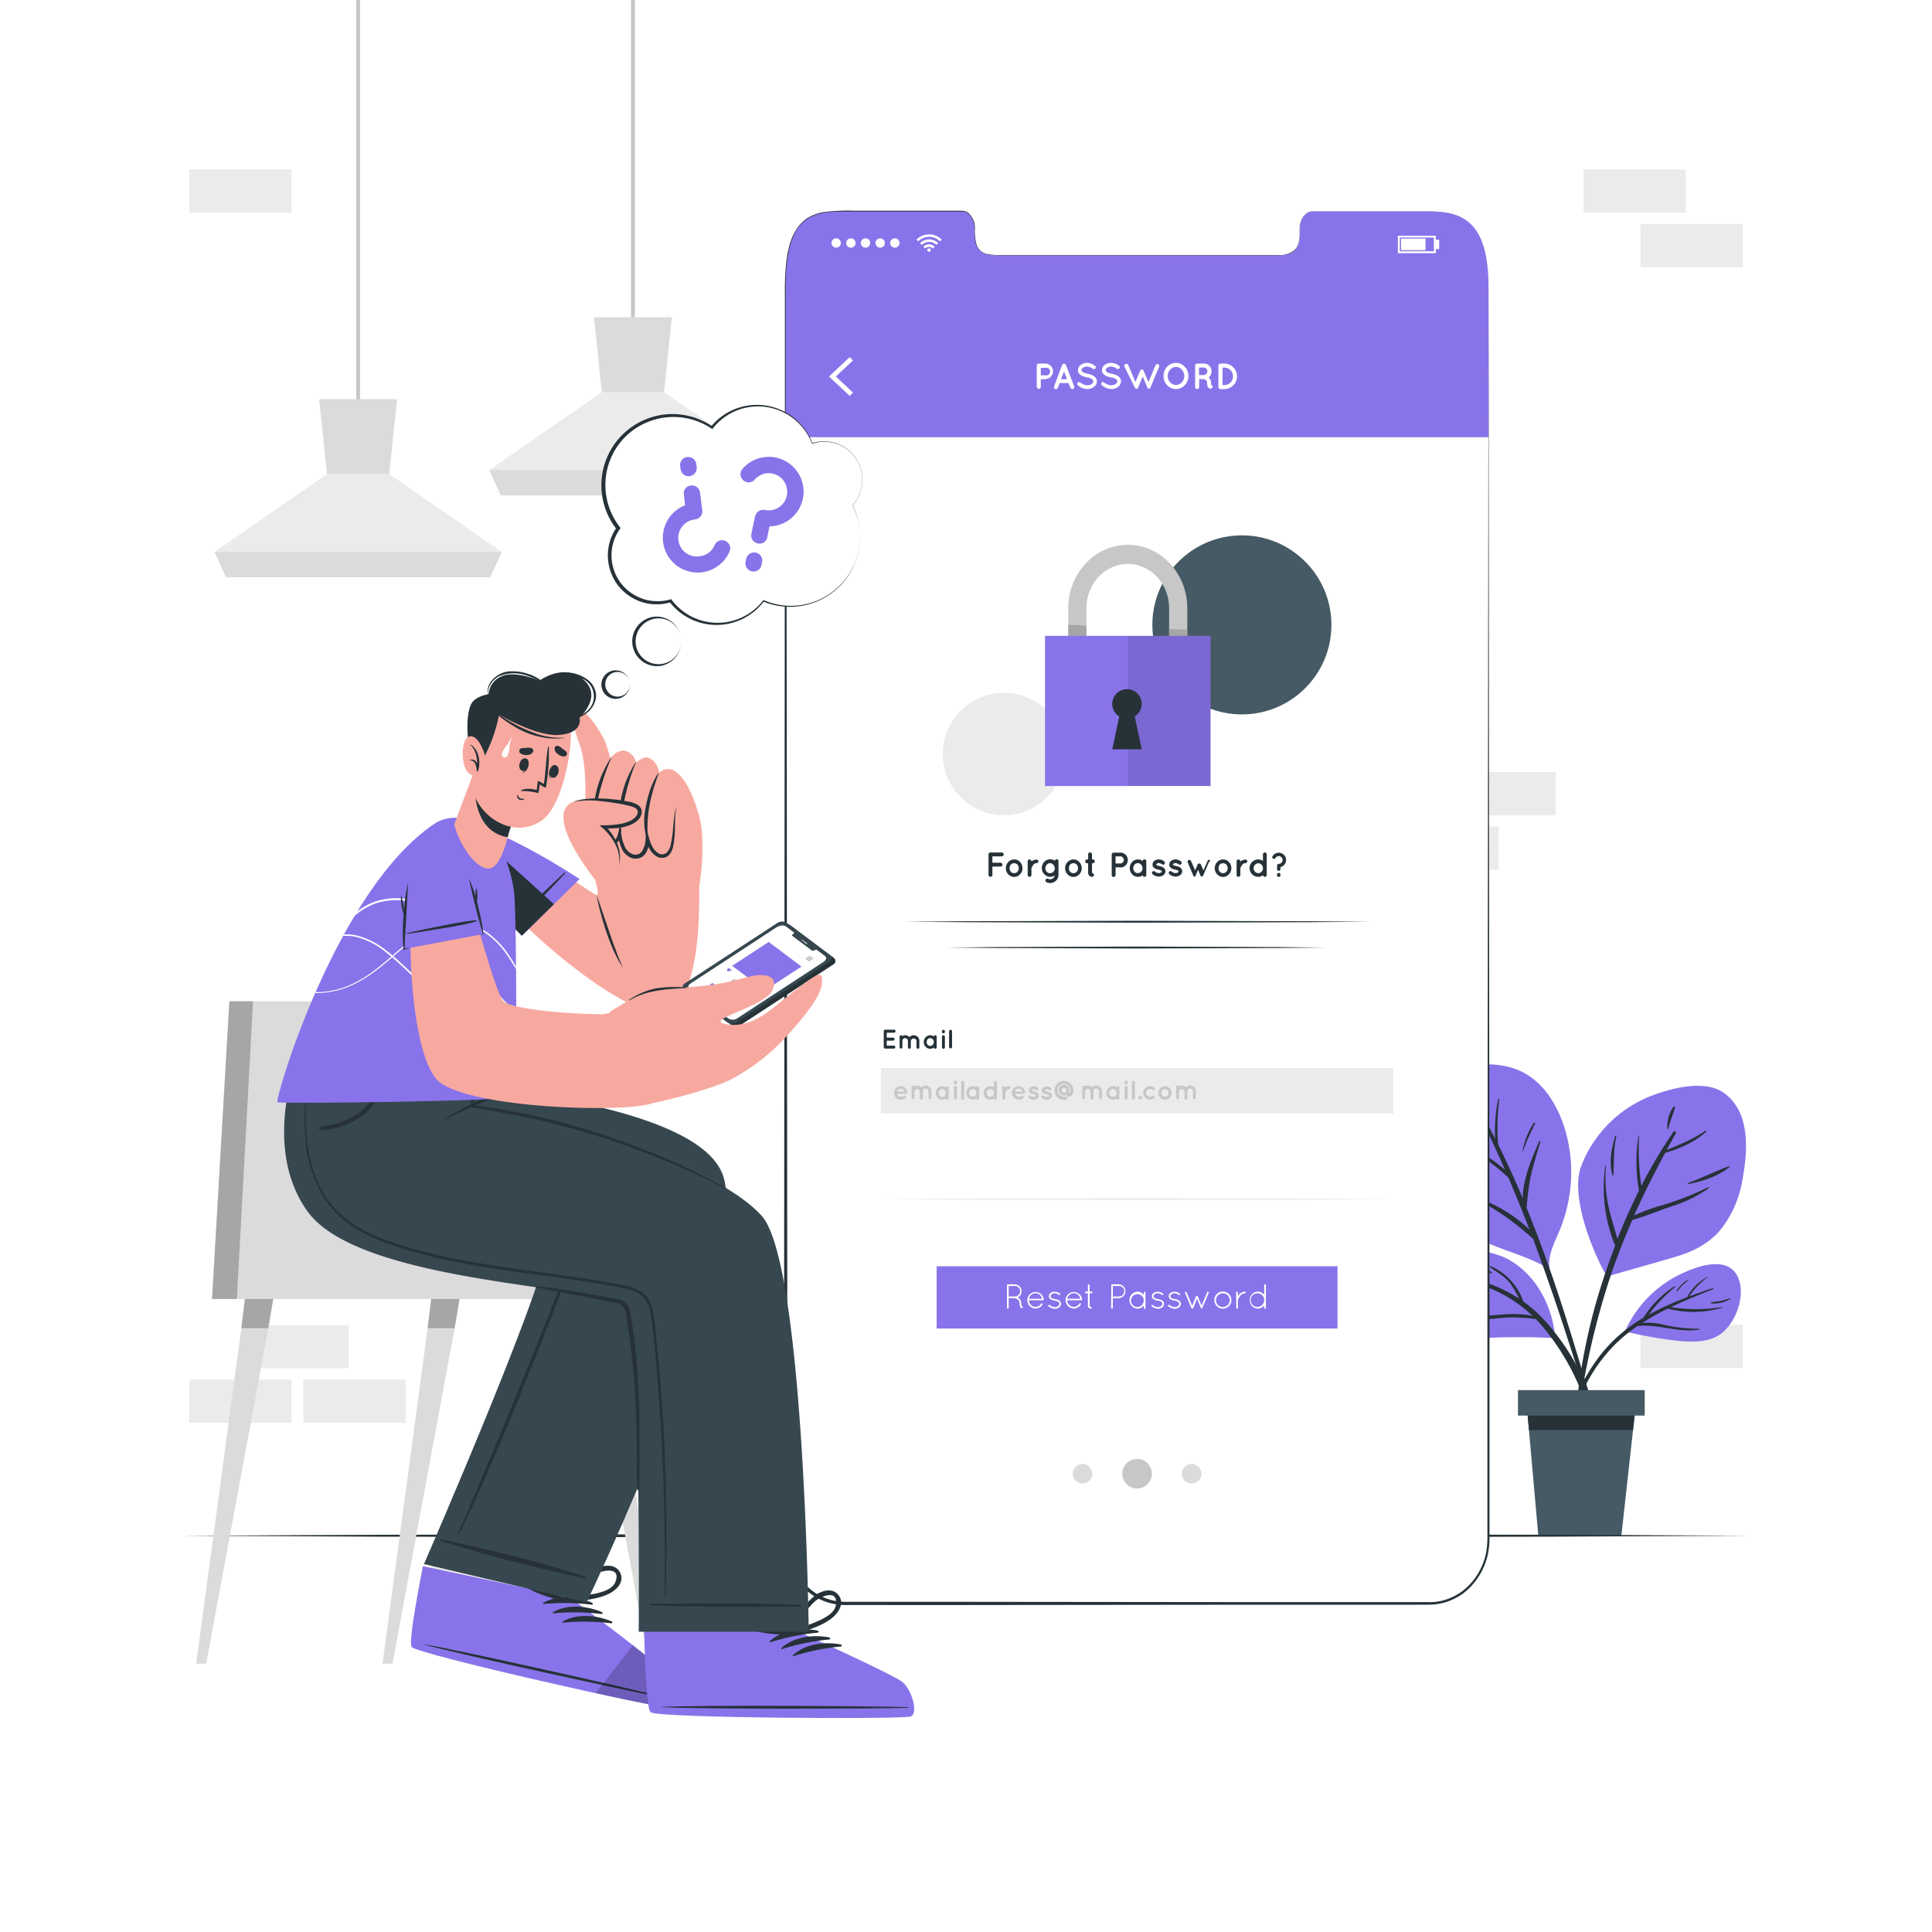 <svg class="animated" id="freepik_stories-forgot-password" xmlns="http://www.w3.org/2000/svg" viewBox="0 0 500 500" version="1.1" xmlns:xlink="http://www.w3.org/1999/xlink" xmlns:svgjs="http://svgjs.com/svgjs"><style>svg#freepik_stories-forgot-password:not(.animated) .animable {opacity: 0;}svg#freepik_stories-forgot-password.animated #freepik--Plant--inject-45 {animation: 6s Infinite  linear floating;animation-delay: 0s;}svg#freepik_stories-forgot-password.animated #freepik--Screen--inject-45 {animation: 3s Infinite  linear floating;animation-delay: 0s;}svg#freepik_stories-forgot-password.animated #freepik--Character--inject-45 {animation: 3s Infinite  linear floating;animation-delay: -0.5s;}            @keyframes floating {                0% {                    opacity: 1;                    transform: translateY(0px);                }                50% {                    transform: translateY(-10px);                }                100% {                    opacity: 1;                    transform: translateY(0px);                }            }        .animator-hidden { display: none; }</style><g id="freepik--background-complete--inject-45" class="animable animator-active" style="transform-origin: 250px 184.115px;"><rect x="63.73" y="342.93" width="26.48" height="11.19" style="fill: rgb(235, 235, 235); transform-origin: 76.97px 348.525px;" id="el73zvph68upr" class="animable"></rect><rect x="48.96" y="357.04" width="26.48" height="11.19" style="fill: rgb(235, 235, 235); transform-origin: 62.2px 362.635px;" id="elti8re77662q" class="animable"></rect><rect x="78.5" y="357.04" width="26.48" height="11.19" style="fill: rgb(235, 235, 235); transform-origin: 91.74px 362.635px;" id="elpmkwtuzvaz" class="animable"></rect><rect x="409.79" y="43.84" width="26.48" height="11.19" style="fill: rgb(235, 235, 235); transform-origin: 423.03px 49.435px;" id="el4znmgmz7dn6" class="animable"></rect><rect x="424.56" y="57.95" width="26.48" height="11.19" style="fill: rgb(235, 235, 235); transform-origin: 437.8px 63.545px;" id="el6xcilubewf" class="animable"></rect><rect x="48.96" y="43.86" width="26.48" height="11.19" style="fill: rgb(235, 235, 235); transform-origin: 62.2px 49.455px;" id="elpg3pf9i0wa" class="animable"></rect><g id="elxlx3no42e5a"><rect x="424.56" y="342.85" width="26.48" height="11.19" style="fill: rgb(235, 235, 235); transform-origin: 437.8px 348.445px; transform: rotate(180deg);" class="animable"></rect></g><g id="el1gpv4f8pzfx"><rect x="361.34" y="213.9" width="26.48" height="11.19" style="fill: rgb(235, 235, 235); transform-origin: 374.58px 219.495px; transform: rotate(180deg);" class="animable"></rect></g><g id="eltog6trfsns"><rect x="376.11" y="199.79" width="26.48" height="11.19" style="fill: rgb(235, 235, 235); transform-origin: 389.35px 205.385px; transform: rotate(180deg);" class="animable"></rect></g><rect x="92.18" width="1" height="107.01" style="fill: rgb(199, 199, 199); transform-origin: 92.68px 53.505px;" id="elugkuavk5prd" class="animable"></rect><polygon points="129.84 142.83 126.85 149.4 58.5 149.4 55.52 142.83 84.62 122.69 100.74 122.69 129.84 142.83" style="fill: rgb(235, 235, 235); transform-origin: 92.68px 136.045px;" id="elv1l6z9aidj" class="animable"></polygon><polygon points="102.76 103.29 100.74 122.69 84.62 122.69 82.6 103.29 102.76 103.29" style="fill: rgb(219, 219, 219); transform-origin: 92.68px 112.99px;" id="elwruilokfw6j" class="animable"></polygon><polygon points="129.83 142.84 126.84 149.41 58.49 149.41 55.52 142.84 129.83 142.84" style="fill: rgb(219, 219, 219); transform-origin: 92.675px 146.125px;" id="elzeeozzvfrn" class="animable"></polygon><rect x="163.3" width="1" height="85.82" style="fill: rgb(199, 199, 199); transform-origin: 163.8px 42.91px;" id="ela272p6lbvk" class="animable"></rect><polygon points="200.96 121.64 197.97 128.21 129.62 128.21 126.64 121.64 155.74 101.5 171.86 101.5 200.96 121.64" style="fill: rgb(235, 235, 235); transform-origin: 163.8px 114.855px;" id="elnfr9kc4kp5s" class="animable"></polygon><polygon points="173.88 82.09 171.86 101.5 155.74 101.5 153.72 82.09 173.88 82.09" style="fill: rgb(219, 219, 219); transform-origin: 163.8px 91.795px;" id="elrjsjcwxoz3" class="animable"></polygon><polygon points="200.96 121.64 197.97 128.21 129.62 128.21 126.64 121.64 200.96 121.64" style="fill: rgb(219, 219, 219); transform-origin: 163.8px 124.925px;" id="elkqata3uyq1" class="animable"></polygon></g><g id="freepik--Shadow--inject-45" class="animable animator-hidden" style="transform-origin: 250px 431.08px;"><path d="M448.31,431.08c0,13.14-88.78,23.78-198.31,23.78S51.69,444.22,51.69,431.08,140.47,407.3,250,407.3,448.31,417.94,448.31,431.08Z" style="fill: rgb(235, 235, 235); transform-origin: 250px 431.08px;" id="elzozxgbrhfnb" class="animable"></path></g><g id="freepik--Plant--inject-45" class="animable" style="transform-origin: 407.454px 336.483px;"><path d="M406.22,297.73a39.3,39.3,0,0,1-.77,15.16,41.46,41.46,0,0,1-2.32,6.7c-1.21,2.78-2.47,5.48-2.16,8.52.29.19-.71.16-.75-.13-8.11-4.62-18.51-5.47-24.75-13a26,26,0,0,1-5.15-12.64c-.77-4.94-1-10.4.29-15.26C371.68,283,374.09,279,378,277s9.22-1.9,13.42-.6C400.43,279.19,404.94,289,406.22,297.73Z" style="fill: rgb(137, 115, 234); transform-origin: 388.158px 301.843px;" id="ellhybi2lctr" class="animable"></path><path d="M410.38,357.76q-1.65-5.53-3.35-11.05c-2.22-7.21-4.53-14.39-7.1-21.49q-2.3-6.37-4.85-12.63a77.33,77.33,0,0,1,1-7.84c.68-3.14,1.66-6.18,2.58-9.25.06-.19-.25-.29-.33-.11-1.82,4.24-4.2,9.66-4.25,14.68q-3-7.08-6.38-13.95A59.5,59.5,0,0,1,388,284.5a.14.14,0,0,0-.27-.05,41.28,41.28,0,0,0-.8,10.25q-2.61-5.16-5.53-10.19c-.18-.3-.59,0-.44.31,3.05,5.87,5.87,11.86,8.53,17.93a38.92,38.92,0,0,0-12.72-7.36c-.2-.08-.35.22-.15.3a46.27,46.27,0,0,1,13.76,9.11q2.85,6.66,5.45,13.44c-5.08-5-12-8.25-18.74-10-.23-.06-.29.29-.07.35,7.78,2.34,13.81,6.75,19.73,12,.68,1.83,1.36,3.66,2,5.49q3.75,10.42,7.15,21,1.64,5,3.22,10.12c1.13,3.64,2,7.48,3.5,11,.14.33.74.26.66-.15A104,104,0,0,0,410.38,357.76Z" style="fill: rgb(38, 50, 56); transform-origin: 394.906px 326.385px;" id="el145kz12antbr" class="animable"></path><path d="M396.93,290.63a20.31,20.31,0,0,0-2.92,7.28c0,.07.09.11.12,0a62.22,62.22,0,0,1,3.16-7.14C397.42,290.57,397.07,290.42,396.93,290.63Z" style="fill: rgb(38, 50, 56); transform-origin: 395.664px 294.253px;" id="elqvbvecg9m3" class="animable"></path><path d="M382.46,307.53a21.28,21.28,0,0,0-7.27-2.45c-.07,0-.11.09,0,.12,1.17.48,2.4.82,3.58,1.28s2.35,1,3.55,1.43A.21.21,0,0,0,382.46,307.53Z" style="fill: rgb(38, 50, 56); transform-origin: 378.835px 306.495px;" id="el8yi3bemirhm" class="animable"></path><path d="M378.39,287.21a14.21,14.21,0,0,0-2.34-1.45.13.13,0,0,0-.14.21,14.69,14.69,0,0,0,2.31,1.49C378.37,287.55,378.54,287.3,378.39,287.21Z" style="fill: rgb(38, 50, 56); transform-origin: 377.162px 286.616px;" id="elpmnkpoz91ak" class="animable"></path><path d="M433.56,325.28c-5.84,1.73-11.71,3.33-17.55,5.05-.51.15-10.38-18.77-6.81-28.52A31.76,31.76,0,0,1,429.05,283c4.17-1.42,9.29-2.61,13.7-1.64,3.92.87,6.68,4.07,8,7.76,1.73,5,1.15,11,.21,16.09a28.09,28.09,0,0,1-5.75,13.13C442.07,322,438.11,323.93,433.56,325.28Z" style="fill: rgb(137, 115, 234); transform-origin: 430.142px 305.669px;" id="el32e7aecj2dp" class="animable"></path><path d="M442,307.29a76.82,76.82,0,0,1-11.46,4.51,48.24,48.24,0,0,0-7.64,2.77c2.47-5.5,5.17-10.88,8.05-16.22,3.77-1.09,7.74-2.79,10.58-5.46a.16.16,0,0,0-.21-.25c-3.11,2.2-6.55,3.52-10,5,.78-1.44,1.56-2.87,2.36-4.3.22-.4-.32-.79-.59-.41a123.15,123.15,0,0,0-8.3,13.94,63.34,63.34,0,0,1-.6-12.77c0-.11-.15-.12-.17,0a42.63,42.63,0,0,0,.14,14c-2,4.09-3.91,8.28-5.59,12.52-.66-2.55-1.53-5.06-2.11-7.63a35.15,35.15,0,0,1-.84-11.24c0-.11-.15-.12-.17,0A39.69,39.69,0,0,0,418,322.41c-1,2.55-1.91,5.11-2.76,7.68a153,153,0,0,0-7.76,40.52.25.25,0,0,0,.5,0,200.83,200.83,0,0,1,8.7-40c1.69-5.09,3.64-10,5.78-14.89,3.45-1,6.89-2.4,10.28-3.57a32.37,32.37,0,0,0,9.47-4.65A.12.12,0,0,0,442,307.29Z" style="fill: rgb(38, 50, 56); transform-origin: 424.866px 331.731px;" id="elbpd5wrn6u2f" class="animable"></path><path d="M447.47,301.8c-3.57,1.27-7,3.05-10.52,4.34-.17.06-.07.32.09.29,3.78-.78,7.52-1.95,10.57-4.43C447.72,301.91,447.6,301.75,447.47,301.8Z" style="fill: rgb(38, 50, 56); transform-origin: 442.257px 304.111px;" id="elq56bjiwly5" class="animable"></path><path d="M418.3,294.09c.05-.19-.23-.3-.29-.1-1,3.29-1.65,6.79-.7,10.15,0,.13.25.14.25,0C417.73,300.73,417.54,297.43,418.3,294.09Z" style="fill: rgb(38, 50, 56); transform-origin: 417.576px 299.062px;" id="elje170g3oxj" class="animable"></path><path d="M433.06,286.49a8.78,8.78,0,0,0-1.55,5.6c0,.12.21.19.24.05.44-1.89,1.17-3.6,1.75-5.43A.25.25,0,0,0,433.06,286.49Z" style="fill: rgb(38, 50, 56); transform-origin: 432.5px 289.304px;" id="elj8i370j827b" class="animable"></path><path d="M364.09,333.62c1.71,5.44,5.78,12.95,12.22,13,4.18,0,8.38-.46,12.57-.52,4.48-.07,9-.06,13.45.21.37,0-.54-13.43-11.31-20-3-1.84-6.71-2.42-10.14-3.16a46.9,46.9,0,0,0-12-1.25c-2.48.1-4.54.62-5.42,3.16S363.26,331,364.09,333.62Z" style="fill: rgb(137, 115, 234); transform-origin: 382.721px 334.253px;" id="el2r0gqsyk0jo" class="animable"></path><path d="M368.72,326.82c2.62.67,5.26,1.45,7.89,2.28a29,29,0,0,0-2.17-2.12c-1.13-.93-2.37-1.68-3.58-2.51-.1-.06,0-.26.09-.21a14.73,14.73,0,0,1,6.35,5.06c3.28,1.05,6.52,2.22,9.64,3.5a37,37,0,0,1,6.18,3.25,24.91,24.91,0,0,0-2.24-3.88c-1.43-1.86-3.36-2.89-5.23-4.2a.17.17,0,0,1,.17-.29,15.34,15.34,0,0,1,8.4,9.11,36.22,36.22,0,0,1,6.11,5.55c7.13,8.1,12.75,18.88,12.77,29.87,0,.26-.42.34-.47.06a61,61,0,0,0-13.6-29.2c-.51-.6-1-1.16-1.57-1.71a48.18,48.18,0,0,0-5.89-.44c-2.29,0-4.57.34-6.85.52-3.76.31-7.92.35-11.32-1.54-.15-.08,0-.34.12-.28,7.57,2.75,15.5-.74,23.08.9a35.4,35.4,0,0,0-11.18-7.21l-.7-.28c-4.85.58-10,1.85-14.7.27a.11.11,0,0,1,.06-.22c4.57,1.14,8.95-.3,13.46-.53-4.91-1.91-9.92-3.43-14.84-5.33C368.28,327.08,368.27,326.7,368.72,326.82Z" style="fill: rgb(38, 50, 56); transform-origin: 390.742px 348.359px;" id="el1r07tdbuk8w" class="animable"></path><path d="M366.58,331.6a66.87,66.87,0,0,0,7.07.54c.05,0,.07.08,0,.09a14.62,14.62,0,0,1-7.13-.45C366.41,331.75,366.47,331.58,366.58,331.6Z" style="fill: rgb(38, 50, 56); transform-origin: 370.078px 332.037px;" id="elibuatyxprsl" class="animable"></path><path d="M382.54,326.94a11.53,11.53,0,0,1,3.5,2.43c.12.11,0,.33-.18.23-.59-.43-1.2-.84-1.82-1.23a19.6,19.6,0,0,1-1.7-1.08A.21.21,0,0,1,382.54,326.94Z" style="fill: rgb(38, 50, 56); transform-origin: 384.185px 328.28px;" id="el3qx4xlb4r7" class="animable"></path><path d="M420.59,344.44c-.08.17.18.34.28.15h0a.26.26,0,0,0,.17.11,109.12,109.12,0,0,0,13.16,2.3c3.56.32,7.67.51,10.79-1.55,4.23-2.81,7-10.3,4.72-15.06-2.7-5.65-10.85-2.58-14.94-.57A30,30,0,0,0,420.59,344.44Z" style="fill: rgb(137, 115, 234); transform-origin: 435.552px 337.179px;" id="ellpfhcd69ujr" class="animable"></path><path d="M417.43,347.05a41.75,41.75,0,0,1,7.86-6,27,27,0,0,1,8-8.13c.16-.11.29.14.15.25a36.21,36.21,0,0,0-6.72,7.06,73.68,73.68,0,0,1,9.86-4.48,13.15,13.15,0,0,1,5.3-5.31s.1,0,.06.07a21.71,21.71,0,0,0-4.79,5c2-.74,4-1.44,6.05-2.11.18-.06.25.22.08.28-3.6,1.41-7.28,2.89-10.85,4.6a41.67,41.67,0,0,0,13.14,0c.12,0,.17.15,0,.18a25.88,25.88,0,0,1-13.94.21,65.46,65.46,0,0,0-6.61,3.7,16.43,16.43,0,0,1,5.34.44,40.73,40.73,0,0,0,9.39,1.06c.12,0,.15.2,0,.22-5.45.93-10.6-1.54-16-.9a41.31,41.31,0,0,0-5.62,4.6,42,42,0,0,0-8.2,11.57c-2.28,4.63-3.51,9.53-5.35,14.31a.17.17,0,0,1-.33-.09C405.87,364.16,410.56,353.77,417.43,347.05Z" style="fill: rgb(38, 50, 56); transform-origin: 424.962px 352.117px;" id="elq3ey9z2qh3b" class="animable"></path><path d="M433.86,334.12a6.32,6.32,0,0,1,1.4-1.69,5.26,5.26,0,0,1,1.61-1.2c.05,0,.08,0,.05.09-.45.5-1.07.88-1.55,1.36s-.89,1.06-1.38,1.54A.08.08,0,0,1,433.86,334.12Z" style="fill: rgb(38, 50, 56); transform-origin: 435.388px 332.74px;" id="el6epa19jvgf4" class="animable"></path><path d="M442.85,337.05c.81-.2,1.66-.19,2.48-.36a22.26,22.26,0,0,0,2.41-.72.1.1,0,0,1,.08.18,8,8,0,0,1-5,1.15C442.72,337.28,442.73,337.08,442.85,337.05Z" style="fill: rgb(38, 50, 56); transform-origin: 445.308px 336.654px;" id="elvolhqg61b59" class="animable"></path><polygon points="394.98 361.97 395.69 370.09 398.12 397.51 419.6 397.51 422.63 370.09 423.52 361.97 394.98 361.97" style="fill: rgb(69, 90, 100); transform-origin: 409.25px 379.74px;" id="el78fdo8zy5w" class="animable"></polygon><polygon points="394.98 361.97 395.69 370.09 422.63 370.09 423.52 361.97 394.98 361.97" style="fill: rgb(38, 50, 56); transform-origin: 409.25px 366.03px;" id="elhv9alqu754l" class="animable"></polygon><g id="el6rfyqu55tf8"><rect x="392.85" y="359.76" width="32.8" height="6.59" style="fill: rgb(69, 90, 100); transform-origin: 409.25px 363.055px; transform: rotate(180deg);" class="animable"></rect></g></g><g id="freepik--Floor--inject-45" class="animable" style="transform-origin: 249.995px 397.445px;"><polygon points="46.98 397.44 97.74 397.2 148.49 397.11 250 396.95 351.51 397.11 402.26 397.2 453.01 397.44 402.26 397.69 351.51 397.78 250 397.94 148.49 397.78 97.74 397.69 46.98 397.44" style="fill: rgb(38, 50, 56); transform-origin: 249.995px 397.445px;" id="elorknfreewes" class="animable"></polygon></g><g id="freepik--Screen--inject-45" class="animable" style="transform-origin: 294.164px 234.944px;"><path d="M385.23,74.3V398.36c0,9.16-6.86,16.57-15.32,16.57H218.67c-8.48,0-15.34-7.41-15.34-16.57V74.3c0-18.66,6.86-19.57,15.34-19.57H249c1.76,0,3.2,2,3.2,4.48v1.07c0,5.81,3.18,5.83,7.08,5.83h70.06c3.94,0,7.1,0,7.1-5.83V59.21c0-2.48,1.42-4.48,3.21-4.48h30.29C378.37,54.73,385.23,57.21,385.23,74.3Z" style="fill: rgb(255, 255, 255); transform-origin: 294.28px 234.83px;" id="el70z0464ej4j" class="animable"></path><path d="M385.23,74.3V398.36c0,9.16-6.86,16.57-15.32,16.57H218.67c-8.48,0-15.34-7.41-15.34-16.57V74.3c0-18.66,6.86-19.57,15.34-19.57H249c1.76,0,3.2,2,3.2,4.48v1.07c0,5.81,3.18,5.83,7.08,5.83h70.06c3.94,0,7.1,0,7.1-5.83V59.21c0-2.48,1.42-4.48,3.21-4.48h30.29C378.37,54.73,385.23,57.21,385.23,74.3Z" style="fill: rgb(255, 255, 255); transform-origin: 294.28px 234.83px;" id="elf8s5k0fdjmf" class="animable"></path><path d="M385.23,74.3l.25,268.6,0,33.57v21a23.28,23.28,0,0,1-.31,4.24,17.6,17.6,0,0,1-3.49,7.7,17.27,17.27,0,0,1-3.07,3,16.43,16.43,0,0,1-3.77,2,14.33,14.33,0,0,1-4.19.85c-1.43.09-2.81,0-4.21.05H349.7l-33.58,0-67.14.07H219.6a18.28,18.28,0,0,1-4.28-.38,15.2,15.2,0,0,1-7.43-4.2,17.32,17.32,0,0,1-4.33-7.36,18.56,18.56,0,0,1-.68-4.25c-.08-1.44,0-2.81,0-4.22v-8.39l.25-268.6,0-33.57V76a69.45,69.45,0,0,1,.38-8.4l.32-2.09.48-2.06c.2-.67.45-1.34.68-2a19.72,19.72,0,0,1,1-1.89,10,10,0,0,1,2.91-3.09,11.69,11.69,0,0,1,4-1.53,47.45,47.45,0,0,1,8.41-.4H248.5a3.65,3.65,0,0,1,1.08.08,2.85,2.85,0,0,1,1,.48A5.07,5.07,0,0,1,252.31,59a13.74,13.74,0,0,0,.37,4.12,3.7,3.7,0,0,0,1,1.71,4,4,0,0,0,1.78.91,18.46,18.46,0,0,0,4.15.27h12.59l33.57,0h16.79c2.8,0,5.6,0,8.39,0a6.12,6.12,0,0,0,3.9-1.13A3.83,3.83,0,0,0,336,63.16a7.86,7.86,0,0,0,.35-2c0-.69,0-1.39,0-2.09a5.89,5.89,0,0,1,.43-2.07,4.1,4.1,0,0,1,1.24-1.7,2.82,2.82,0,0,1,.94-.49,3.8,3.8,0,0,1,1.06-.08h8.39l16.79,0h4.2a30.89,30.89,0,0,1,4.19.23A11.71,11.71,0,0,1,381,58.42,15.58,15.58,0,0,1,384.5,66,45.8,45.8,0,0,1,385.23,74.3Zm0,0a45.82,45.82,0,0,0-.75-8.35A15.6,15.6,0,0,0,381,58.44,11.71,11.71,0,0,0,373.58,55a30.72,30.72,0,0,0-4.18-.21h-4.2l-16.79,0H340a3.92,3.92,0,0,0-1,.09,2.92,2.92,0,0,0-.91.47A4,4,0,0,0,336.89,57c-.58,1.29-.36,2.72-.45,4.12a8.25,8.25,0,0,1-.36,2.08A4,4,0,0,1,335,65a6.2,6.2,0,0,1-4,1.17c-2.81,0-5.6,0-8.4,0H305.8l-33.57,0H259.64a19.2,19.2,0,0,1-4.21-.28,4.33,4.33,0,0,1-1.92-1,4,4,0,0,1-1.11-1.83A14.6,14.6,0,0,1,252,59a4.77,4.77,0,0,0-1.62-3.59,2.93,2.93,0,0,0-.89-.43,4.07,4.07,0,0,0-1-.07H221.22a48.22,48.22,0,0,0-8.34.41,11.55,11.55,0,0,0-3.82,1.48,9.66,9.66,0,0,0-2.79,3c-.36.58-.62,1.23-.93,1.84s-.46,1.31-.65,2l-.48,2-.3,2.06a66.5,66.5,0,0,0-.37,8.35v8.4l0,33.57.25,268.6V395c0,1.39,0,2.82,0,4.18a17.74,17.74,0,0,0,.64,4,16.31,16.31,0,0,0,4.07,7,14.33,14.33,0,0,0,7,4,17.54,17.54,0,0,0,4.06.37H249l67.14.07,33.58,0h16.79c1.39,0,2.81,0,4.17,0a13.75,13.75,0,0,0,4-.81,15.11,15.11,0,0,0,3.62-1.91,16.59,16.59,0,0,0,2.95-2.85,17,17,0,0,0,3.39-7.42,23.64,23.64,0,0,0,.3-4.13v-4.19l0-16.79,0-33.57Z" style="fill: rgb(38, 50, 56); transform-origin: 294.164px 234.944px;" id="el3lr8q08zlt7" class="animable"></path><path d="M385.23,74.3v38.85H203.33V74.3c0-18.66,6.86-19.57,15.34-19.57H249c1.76,0,3.2,2,3.2,4.48v1.07c0,5.81,3.18,5.83,7.08,5.83h70.06c3.94,0,7.1,0,7.1-5.83V59.21c0-2.48,1.42-4.48,3.21-4.48h30.29C378.37,54.73,385.23,57.21,385.23,74.3Z" style="fill: rgb(137, 115, 234); transform-origin: 294.28px 83.94px;" id="elqngo8bc08u" class="animable"></path><g id="freepik--u5Zjqx--inject-45" class="animable" style="transform-origin: 240.465px 62.907px;"><path d="M243.74,62l-.3.29-.16.17a4,4,0,0,0-5.65,0l-.15-.17-.29-.29h0l0,0c.12-.11.24-.22.37-.32a4.54,4.54,0,0,1,2-.93c.19,0,.38,0,.57-.08h.49l.39,0a4.64,4.64,0,0,1,1,.25,4.47,4.47,0,0,1,.7.33,5.46,5.46,0,0,1,.68.47l.31.28Z" style="fill: rgb(255, 255, 255); transform-origin: 240.465px 61.565px;" id="el90kotglru1t" class="animable"></path><path d="M238.56,63.39l-.46-.46a3.32,3.32,0,0,1,4.71,0l-.46.46a2.68,2.68,0,0,0-3.79,0Z" style="fill: rgb(255, 255, 255); transform-origin: 240.455px 62.67px;" id="elk4p2ecu27oo" class="animable"></path><path d="M241.89,63.85l-.46.46a1.35,1.35,0,0,0-1-.4,1.34,1.34,0,0,0-1,.4l-.46-.46A2,2,0,0,1,241.89,63.85Z" style="fill: rgb(255, 255, 255); transform-origin: 240.43px 63.763px;" id="el9rs6pw1wqfe" class="animable"></path><path d="M240.87,64.73a.41.41,0,0,1-.41.41.42.42,0,1,1,0-.83A.41.41,0,0,1,240.87,64.73Z" style="fill: rgb(255, 255, 255); transform-origin: 240.423px 64.725px;" id="el7mepphvkgx6" class="animable"></path></g><path d="M215.19,62.89a1.21,1.21,0,1,1,1.21,1.21A1.21,1.21,0,0,1,215.19,62.89Z" style="fill: rgb(255, 255, 255); transform-origin: 216.4px 62.89px;" id="elea3ziaf9rj" class="animable"></path><path d="M219,62.89a1.21,1.21,0,1,1,1.2,1.21A1.2,1.2,0,0,1,219,62.89Z" style="fill: rgb(255, 255, 255); transform-origin: 220.21px 62.89px;" id="elfpzrkqhypb5" class="animable"></path><path d="M222.79,62.89A1.21,1.21,0,1,1,224,64.1,1.2,1.2,0,0,1,222.79,62.89Z" style="fill: rgb(255, 255, 255); transform-origin: 224px 62.89px;" id="el96wgjoyb5b6" class="animable"></path><path d="M226.58,62.89a1.21,1.21,0,1,1,1.21,1.21A1.21,1.21,0,0,1,226.58,62.89Z" style="fill: rgb(255, 255, 255); transform-origin: 227.79px 62.89px;" id="elw5zhm9u0yr" class="animable"></path><path d="M230.38,62.89a1.21,1.21,0,1,1,1.21,1.21A1.21,1.21,0,0,1,230.38,62.89Z" style="fill: rgb(255, 255, 255); transform-origin: 231.59px 62.89px;" id="el9wpteg64sbc" class="animable"></path><path d="M371.59,65.52h-9.82V61h9.82Zm-9.32-.5h8.82V61.48h-8.82Z" style="fill: rgb(255, 255, 255); transform-origin: 366.68px 63.26px;" id="el5y1hz6rcpxw" class="animable"></path><rect x="362.59" y="61.75" width="6.33" height="3" style="fill: rgb(255, 255, 255); transform-origin: 365.755px 63.25px;" id="elnsca3bdcd4" class="animable"></rect><rect x="371.59" y="62.04" width="0.87" height="2.43" style="fill: rgb(255, 255, 255); transform-origin: 372.025px 63.255px;" id="eldyd4p243v97" class="animable"></rect><polygon points="219.91 102.47 214.54 97.44 219.91 92.41 220.74 93.29 216.32 97.44 220.74 101.59 219.91 102.47" style="fill: rgb(255, 255, 255); transform-origin: 217.64px 97.44px;" id="eldao2ll5s7l" class="animable"></polygon><path d="M270.52,98.13h-1.16v2.05a.53.53,0,0,1-1.05,0V94.61a.52.52,0,0,1,.52-.52h1.69a2,2,0,1,1,0,4Zm-1.16-1h1.16a1,1,0,1,0,0-1.94h-1.16Z" style="fill: rgb(255, 255, 255); transform-origin: 270.415px 97.364px;" id="eljsupxpveu9a" class="animable"></path><path d="M276.52,99.14h-2.29l-.46,1.23a.55.55,0,0,1-.49.33.48.48,0,0,1-.18,0,.53.53,0,0,1-.31-.68l2.08-5.56a.54.54,0,0,1,1,0L278,100a.53.53,0,0,1-.31.68.48.48,0,0,1-.18,0,.53.53,0,0,1-.48-.33Zm-.39-1-.76-2-.77,2Z" style="fill: rgb(255, 255, 255); transform-origin: 275.395px 97.416px;" id="el4kunyhxzusa" class="animable"></path><path d="M278.88,99.05a.5.5,0,0,1,.69-.06,3,3,0,0,0,1.8.72,2.11,2.11,0,0,0,1.18-.34.86.86,0,0,0,.4-.68.62.62,0,0,0-.08-.31,1,1,0,0,0-.29-.28,3.62,3.62,0,0,0-1.29-.44h0a5.36,5.36,0,0,1-1.21-.37,2,2,0,0,1-.88-.73,1.48,1.48,0,0,1-.22-.78,1.73,1.73,0,0,1,.76-1.37,2.79,2.79,0,0,1,1.63-.5,3.7,3.7,0,0,1,2,.75.49.49,0,0,1,.14.67.48.48,0,0,1-.67.14,2.75,2.75,0,0,0-1.52-.6,1.8,1.8,0,0,0-1.06.32.76.76,0,0,0-.36.59.45.45,0,0,0,.07.27.88.88,0,0,0,.26.24,3.25,3.25,0,0,0,1.17.42h0a5.22,5.22,0,0,1,1.3.39,2.24,2.24,0,0,1,.95.79,1.5,1.5,0,0,1,.22.8,1.83,1.83,0,0,1-.81,1.46,2.93,2.93,0,0,1-1.74.54,4.06,4.06,0,0,1-2.42-1A.51.51,0,0,1,278.88,99.05Z" style="fill: rgb(255, 255, 255); transform-origin: 281.323px 97.3px;" id="ela57fesmidrh" class="animable"></path><path d="M285.08,99.05a.49.49,0,0,1,.68-.06,3.1,3.1,0,0,0,1.81.72,2.05,2.05,0,0,0,1.17-.34.85.85,0,0,0,.41-.68.54.54,0,0,0-.09-.31.92.92,0,0,0-.28-.28,3.62,3.62,0,0,0-1.29-.44h0a5.2,5.2,0,0,1-1.21-.37,2,2,0,0,1-.88-.73,1.48,1.48,0,0,1-.22-.78,1.73,1.73,0,0,1,.76-1.37,2.77,2.77,0,0,1,1.63-.5,3.7,3.7,0,0,1,2.05.75.49.49,0,0,1-.54.81,2.72,2.72,0,0,0-1.51-.6,1.8,1.8,0,0,0-1.06.32.76.76,0,0,0-.36.59.45.45,0,0,0,.07.27,1,1,0,0,0,.25.24,3.38,3.38,0,0,0,1.18.42h0a5.36,5.36,0,0,1,1.3.39,2.15,2.15,0,0,1,.94.79,1.42,1.42,0,0,1,.23.8,1.83,1.83,0,0,1-.81,1.46,2.93,2.93,0,0,1-1.74.54,4.06,4.06,0,0,1-2.42-1A.5.5,0,0,1,285.08,99.05Z" style="fill: rgb(255, 255, 255); transform-origin: 287.558px 97.3px;" id="el2vwzlei2azh" class="animable"></path><path d="M300,94.88l-2.31,5.49a.25.25,0,0,1,0,.09h0l-.05.06s0,0,0,0l-.07,0h0a.17.17,0,0,1-.08.06h0a0,0,0,0,0,0,0l-.07,0h-.23l-.07,0h0a.24.24,0,0,1-.08-.06h0l-.07,0s0,0,0,0l0-.06s0,0,0,0a.25.25,0,0,1,0-.09l-1.23-2.92-1.24,2.92,0,.09a0,0,0,0,0,0,0l-.05.06s0,0,0,0l-.06,0h0l-.07.06h0a0,0,0,0,0,0,0l-.08,0h-.23l-.07,0h0a.24.24,0,0,1-.08-.06h0s0,0-.07,0l0,0-.05-.06h0a.63.63,0,0,0,0-.09L291,94.88a.52.52,0,0,1,1-.4l1.85,4.37,1.22-2.9a.51.51,0,0,1,.49-.32A.55.55,0,0,1,296,96l1.21,2.9,1.84-4.37a.52.52,0,0,1,.69-.27A.5.5,0,0,1,300,94.88Z" style="fill: rgb(255, 255, 255); transform-origin: 295.495px 97.362px;" id="elq21ny58efpe" class="animable"></path><path d="M306.61,94.91a3.48,3.48,0,0,1,0,4.78,3.11,3.11,0,0,1-2.25,1,3.18,3.18,0,0,1-2.31-1,3.51,3.51,0,0,1,0-4.78,3.13,3.13,0,0,1,2.31-1A3.06,3.06,0,0,1,306.61,94.91Zm-.12,2.39a2.49,2.49,0,0,0-.64-1.65,2,2,0,0,0-3,0,2.39,2.39,0,0,0-.64,1.65,2.33,2.33,0,0,0,.64,1.64,2,2,0,0,0,3,0A2.42,2.42,0,0,0,306.49,97.3Z" style="fill: rgb(255, 255, 255); transform-origin: 304.336px 97.3px;" id="elbf6m8ir9ak4" class="animable"></path><path d="M313.79,99.91a.52.52,0,0,1-.33.66.79.79,0,0,1-.21,0h0a.76.76,0,0,1-.37-.1,1.06,1.06,0,0,1-.3-.33,2.62,2.62,0,0,1-.19-1.13.77.77,0,0,0-.12-.41.81.81,0,0,0-.28-.27,1.63,1.63,0,0,0-.53-.23h-1.11v2.05a.53.53,0,0,1-.53.52.52.52,0,0,1-.52-.52V94.61a.52.52,0,0,1,.52-.52h1.69a2,2,0,0,1,1.28,3.58,1.38,1.38,0,0,1,.33.35,1.76,1.76,0,0,1,.31,1,2.18,2.18,0,0,0,0,.55A.52.52,0,0,1,313.79,99.91Zm-1.32-3.79a1,1,0,0,0-1-1h-1.16v1.94h1.16A1,1,0,0,0,312.47,96.12Z" style="fill: rgb(255, 255, 255); transform-origin: 311.559px 97.38px;" id="elhgv65af8nd" class="animable"></path><path d="M315.32,100.18V94.61a.52.52,0,0,1,.52-.52H317a3.31,3.31,0,0,1,0,6.61h-1.11A.52.52,0,0,1,315.32,100.18Zm1.05-.53H317a2.26,2.26,0,0,0,0-4.51h-.58Z" style="fill: rgb(255, 255, 255); transform-origin: 317.724px 97.396px;" id="eli2kxwqhkyqb" class="animable"></path><path d="M228.71,271v-4.13a.38.38,0,0,1,.39-.39h2.29a.39.39,0,0,1,.38.39.4.4,0,0,1-.38.39h-1.9v1.28h1.63a.39.39,0,1,1,0,.78h-1.63v1.29h1.9a.39.39,0,0,1,0,.77H229.1A.38.38,0,0,1,228.71,271Z" style="fill: rgb(38, 50, 56); transform-origin: 230.24px 268.93px;" id="elvmtzhiktr7" class="animable"></path><path d="M235.72,269.37v1.68a.37.37,0,0,1-.38.37.38.38,0,0,1-.37-.37v-1.68a.73.73,0,0,0-.73-.7.71.71,0,0,0-.7.72v1.66a.43.43,0,0,1,0,.05v0l0,.05v0a.39.39,0,0,1-.35.22h-.07a.38.38,0,0,1-.3-.37v-1.66h0V268.3a.37.37,0,0,1,.37-.38.34.34,0,0,1,.33.21,1.54,1.54,0,0,1,.75-.21,1.41,1.41,0,0,1,1.1.49,1.42,1.42,0,0,1,1.1-.49,1.46,1.46,0,0,1,1.46,1.47v1.66a.37.37,0,0,1-.37.37.38.38,0,0,1-.38-.37v-1.66a.72.72,0,0,0-1.43,0Z" style="fill: rgb(38, 50, 56); transform-origin: 235.375px 269.67px;" id="el3tt44vc4gjq" class="animable"></path><path d="M242.41,269.68v1.37a.37.37,0,0,1-.37.37.38.38,0,0,1-.37-.3,1.62,1.62,0,0,1-2.12-.21,1.78,1.78,0,0,1-.48-1.23,1.77,1.77,0,0,1,.48-1.23,1.62,1.62,0,0,1,1.19-.53,1.6,1.6,0,0,1,.93.31.39.39,0,0,1,.37-.31.38.38,0,0,1,.37.38Zm-.75,0a1,1,0,0,0-.27-.72.86.86,0,0,0-.65-.29.84.84,0,0,0-.65.29,1,1,0,0,0-.27.72,1,1,0,0,0,.27.72.87.87,0,0,0,.65.28.88.88,0,0,0,.65-.28A1,1,0,0,0,241.66,269.68Z" style="fill: rgb(38, 50, 56); transform-origin: 240.74px 269.67px;" id="el9379fcpcqq" class="animable"></path><path d="M244.54,267.05a.37.37,0,0,1-.38.38.38.38,0,0,1-.38-.38v-.15a.38.38,0,0,1,.38-.38.37.37,0,0,1,.38.38Zm0,1.26v2.74a.37.37,0,0,1-.38.37.37.37,0,0,1-.38-.37v-2.74a.37.37,0,0,1,.38-.38A.37.37,0,0,1,244.54,268.31Z" style="fill: rgb(38, 50, 56); transform-origin: 244.16px 268.97px;" id="elhz5cs85kfk" class="animable"></path><path d="M246,266.52a.39.39,0,0,1,.39.39V271a.39.39,0,0,1-.77,0v-4.13A.39.39,0,0,1,246,266.52Z" style="fill: rgb(38, 50, 56); transform-origin: 246.005px 268.924px;" id="elgmmoahsxcv" class="animable"></path><rect x="227.99" y="276.41" width="132.58" height="11.74" style="fill: rgb(235, 235, 235); transform-origin: 294.28px 282.28px;" id="el4ejzzdtxijh" class="animable"></rect><path d="M231.39,282.84a1.74,1.74,0,0,1,1.71-1.75,1.68,1.68,0,0,1,1.69,1.63v0a.17.17,0,0,1,0,.07.34.34,0,0,1-.36.28h-2.23a.86.86,0,0,0,.24.46,1.05,1.05,0,0,0,.67.31,1.19,1.19,0,0,0,.73-.17.37.37,0,0,1,.52,0,.32.32,0,0,1,0,.45,1.77,1.77,0,0,1-3-1.29Zm.76-.34h2a1.15,1.15,0,0,0-1-.74A1,1,0,0,0,232.15,282.5Z" style="fill: rgb(199, 199, 199); transform-origin: 233.077px 282.854px;" id="elnr54xr2bg7a" class="animable"></path><path d="M238.83,282.54v1.68a.37.37,0,0,1-.37.37.38.38,0,0,1-.38-.37v-1.68a.73.73,0,0,0-.72-.7.71.71,0,0,0-.71.72v1.66a.43.43,0,0,1,0,0v0a.06.06,0,0,1,0,0v0a.39.39,0,0,1-.35.22h-.07a.38.38,0,0,1-.3-.37v-1.66h0v-1.09a.37.37,0,0,1,.37-.38.37.37,0,0,1,.34.21,1.48,1.48,0,0,1,.75-.21,1.44,1.44,0,0,1,1.1.49,1.41,1.41,0,0,1,1.1-.49,1.46,1.46,0,0,1,1.45,1.47v1.66a.37.37,0,0,1-.37.37.38.38,0,0,1-.38-.37v-1.66a.71.71,0,0,0-.7-.72A.73.73,0,0,0,238.83,282.54Z" style="fill: rgb(199, 199, 199); transform-origin: 238.485px 282.765px;" id="el7pd4xlkd2d" class="animable"></path><path d="M245.52,282.85v1.37a.37.37,0,0,1-.37.37.39.39,0,0,1-.37-.3,1.57,1.57,0,0,1-.93.3,1.61,1.61,0,0,1-1.19-.51,1.78,1.78,0,0,1-.47-1.23,1.76,1.76,0,0,1,.47-1.23,1.63,1.63,0,0,1,1.19-.53,1.57,1.57,0,0,1,.93.31.4.4,0,0,1,.37-.31.38.38,0,0,1,.37.38Zm-.74,0a1,1,0,0,0-.28-.72.87.87,0,0,0-1.3,0,1,1,0,0,0-.27.72,1,1,0,0,0,.27.72.89.89,0,0,0,1.3,0A1,1,0,0,0,244.78,282.85Z" style="fill: rgb(199, 199, 199); transform-origin: 243.855px 282.84px;" id="elpc2emke0wms" class="animable"></path><path d="M247.65,280.22a.38.38,0,1,1-.75,0v-.15a.38.38,0,1,1,.75,0Zm0,1.26v2.74a.38.38,0,0,1-.75,0v-2.74a.38.38,0,1,1,.75,0Z" style="fill: rgb(199, 199, 199); transform-origin: 247.275px 282.084px;" id="elch17jaadkl6" class="animable"></path><path d="M249.14,279.69a.4.4,0,0,1,.4.39v4.13a.39.39,0,0,1-.4.38.38.38,0,0,1-.38-.38v-4.13A.39.39,0,0,1,249.14,279.69Z" style="fill: rgb(199, 199, 199); transform-origin: 249.15px 282.14px;" id="ellx8vcuzuq2q" class="animable"></path><path d="M253.41,282.85v1.37a.36.36,0,0,1-.37.37.37.37,0,0,1-.36-.3,1.62,1.62,0,0,1-2.12-.21,1.78,1.78,0,0,1-.48-1.23,1.77,1.77,0,0,1,.48-1.23,1.62,1.62,0,0,1,1.19-.53,1.6,1.6,0,0,1,.93.31.38.38,0,0,1,.36-.31.37.37,0,0,1,.37.38Zm-.74,0a1,1,0,0,0-.27-.72.87.87,0,0,0-.65-.29.84.84,0,0,0-.65.29,1,1,0,0,0-.27.72,1,1,0,0,0,.27.72.87.87,0,0,0,.65.28.9.9,0,0,0,.65-.28A1,1,0,0,0,252.67,282.85Z" style="fill: rgb(199, 199, 199); transform-origin: 251.745px 282.84px;" id="elig93lv9bt5m" class="animable"></path><path d="M258,284.22a.38.38,0,0,1-.38.37.37.37,0,0,1-.37-.3,1.65,1.65,0,0,1-.95.3,1.75,1.75,0,0,1,0-3.5,1.59,1.59,0,0,1,.93.3v-1.32a.39.39,0,0,1,.77,0v2.77h0Zm-1.7-2.36a.89.89,0,0,0-.66.28,1,1,0,0,0-.28.71.94.94,0,0,0,.28.69.88.88,0,0,0,1.31,0,.94.94,0,0,0,.28-.69,1,1,0,0,0-.28-.71A.88.88,0,0,0,256.26,281.86Z" style="fill: rgb(199, 199, 199); transform-origin: 256.275px 282.166px;" id="eljcynhersosm" class="animable"></path><path d="M261.56,281.46a.38.38,0,0,1-.37.38.68.68,0,0,0-.42.13,1,1,0,0,0-.32.33,2.34,2.34,0,0,0-.29.59v1.33a.37.37,0,0,1-.38.37.36.36,0,0,1-.37-.37v-2.76a.36.36,0,0,1,.37-.36.37.37,0,0,1,.38.36v.05a1,1,0,0,1,.15-.14,1.53,1.53,0,0,1,.88-.27A.36.36,0,0,1,261.56,281.46Z" style="fill: rgb(199, 199, 199); transform-origin: 260.485px 282.845px;" id="elvbnjhmdp5g" class="animable"></path><path d="M261.88,282.84a1.74,1.74,0,0,1,1.71-1.75,1.68,1.68,0,0,1,1.69,1.63v0a.17.17,0,0,1,0,.07.34.34,0,0,1-.36.28h-2.23a.93.93,0,0,0,.24.46,1.08,1.08,0,0,0,.67.31,1.19,1.19,0,0,0,.73-.17.39.39,0,0,1,.53,0,.32.32,0,0,1,0,.45,1.77,1.77,0,0,1-1.26.46A1.73,1.73,0,0,1,261.88,282.84Zm.77-.34h2a1.15,1.15,0,0,0-1-.74A1,1,0,0,0,262.65,282.5Z" style="fill: rgb(199, 199, 199); transform-origin: 263.582px 282.836px;" id="elevomh1qiog6" class="animable"></path><path d="M266.22,283.59a.37.37,0,0,1,.53,0,1.36,1.36,0,0,0,.77.31.9.9,0,0,0,.47-.14.28.28,0,0,0,.13-.21.14.14,0,0,0,0-.07.24.24,0,0,0-.09-.08,1.67,1.67,0,0,0-.56-.2h0a2.72,2.72,0,0,1-.61-.18,1.12,1.12,0,0,1-.48-.41.81.81,0,0,1-.12-.44,1,1,0,0,1,.41-.77,1.5,1.5,0,0,1,.86-.26,1.73,1.73,0,0,1,1.05.39.39.39,0,0,1,.12.52.38.38,0,0,1-.52.09,1.26,1.26,0,0,0-.65-.25.72.72,0,0,0-.42.12.21.21,0,0,0-.11.16s0,0,0,.06,0,0,.07.07a1.74,1.74,0,0,0,.51.17h0a2.75,2.75,0,0,1,.65.21,1,1,0,0,1,.5.41.94.94,0,0,1,.13.46,1,1,0,0,1-.44.81,1.56,1.56,0,0,1-.91.28,2,2,0,0,1-1.25-.48A.38.38,0,0,1,266.22,283.59Z" style="fill: rgb(199, 199, 199); transform-origin: 267.485px 282.89px;" id="el8zbkij8k26f" class="animable"></path><path d="M269.6,283.59a.36.36,0,0,1,.52,0,1.36,1.36,0,0,0,.77.31.94.94,0,0,0,.48-.14.26.26,0,0,0,.12-.21.08.08,0,0,0,0-.07s0-.05-.09-.08a1.67,1.67,0,0,0-.56-.2h0a2.72,2.72,0,0,1-.61-.18,1.2,1.2,0,0,1-.49-.41.9.9,0,0,1-.12-.44,1,1,0,0,1,.42-.77,1.48,1.48,0,0,1,.86-.26,1.76,1.76,0,0,1,1.05.39.38.38,0,0,1,.11.52.38.38,0,0,1-.52.09,1.23,1.23,0,0,0-.64-.25.7.7,0,0,0-.42.12.21.21,0,0,0-.11.16.11.11,0,0,0,0,.06.31.31,0,0,0,.08.07,1.64,1.64,0,0,0,.51.17h0a2.75,2.75,0,0,1,.65.21,1,1,0,0,1,.5.41.84.84,0,0,1,.13.46,1,1,0,0,1-.44.81,1.54,1.54,0,0,1-.91.28,2,2,0,0,1-1.24-.48A.37.37,0,0,1,269.6,283.59Z" style="fill: rgb(199, 199, 199); transform-origin: 270.864px 282.89px;" id="el841os3kzngp" class="animable"></path><path d="M277.82,282.14a2.35,2.35,0,0,1-.27,1.12h0a1.5,1.5,0,0,1-.17.25,1.12,1.12,0,0,1-.55.33.55.55,0,0,1-.18,0,.6.6,0,0,1-.53-.26.57.57,0,0,1-.12-.21,1.34,1.34,0,0,1-.63.16,1.3,1.3,0,0,1-1-.42,1.47,1.47,0,0,1-.39-1,1.44,1.44,0,0,1,.39-1,1.31,1.31,0,0,1,1-.43,1.35,1.35,0,0,1,1,.43,1.43,1.43,0,0,1,.38,1v.91l0,0a.53.53,0,0,0,.09-.11,1.7,1.7,0,0,0,.18-.76,1.67,1.67,0,1,0-1.68,1.67,1.87,1.87,0,0,0,.42,0,.38.38,0,0,1,.47.27.4.4,0,0,1-.28.48,2.45,2.45,0,1,1,1.84-2.38Zm-1.87,0a.68.68,0,0,0-.17-.47.57.57,0,0,0-.81,0,.73.73,0,0,0,0,.94.56.56,0,0,0,.4.17.57.57,0,0,0,.41-.17A.68.68,0,0,0,276,282.14Z" style="fill: rgb(199, 199, 199); transform-origin: 275.355px 282.197px;" id="elfjq5g78wux5" class="animable"></path><path d="M283,282.54v1.68a.37.37,0,0,1-.37.37.38.38,0,0,1-.38-.37v-1.68a.73.73,0,0,0-.72-.7.71.71,0,0,0-.71.72v1.66a.43.43,0,0,1,0,0v0l0,0v0a.39.39,0,0,1-.35.22h-.07a.38.38,0,0,1-.3-.37v-1.66h0v-1.09a.37.37,0,0,1,.37-.38.37.37,0,0,1,.34.21,1.48,1.48,0,0,1,.75-.21,1.44,1.44,0,0,1,1.1.49,1.39,1.39,0,0,1,1.09-.49,1.46,1.46,0,0,1,1.46,1.47v1.66a.37.37,0,0,1-.37.37.38.38,0,0,1-.38-.37v-1.66a.71.71,0,0,0-.71-.72A.73.73,0,0,0,283,282.54Z" style="fill: rgb(199, 199, 199); transform-origin: 282.655px 282.765px;" id="elfsh0zf4gqh" class="animable"></path><path d="M289.69,282.85v1.37a.37.37,0,0,1-.37.37.39.39,0,0,1-.37-.3,1.57,1.57,0,0,1-.93.3,1.61,1.61,0,0,1-1.19-.51,1.78,1.78,0,0,1-.48-1.23,1.77,1.77,0,0,1,.48-1.23,1.63,1.63,0,0,1,1.19-.53,1.57,1.57,0,0,1,.93.31.4.4,0,0,1,.37-.31.38.38,0,0,1,.37.38Zm-.74,0a1,1,0,0,0-.28-.72.87.87,0,0,0-1.3,0,1,1,0,0,0-.27.72,1,1,0,0,0,.27.72.89.89,0,0,0,1.3,0A1,1,0,0,0,289,282.85Z" style="fill: rgb(199, 199, 199); transform-origin: 288.02px 282.84px;" id="el3ih2vje258o" class="animable"></path><path d="M291.82,280.22a.38.38,0,1,1-.75,0v-.15a.38.38,0,1,1,.75,0Zm0,1.26v2.74a.38.38,0,0,1-.75,0v-2.74a.38.38,0,1,1,.75,0Z" style="fill: rgb(199, 199, 199); transform-origin: 291.445px 282.084px;" id="el8fkj02xtq0s" class="animable"></path><path d="M293.31,279.69a.4.4,0,0,1,.4.39v4.13a.39.39,0,0,1-.4.38.38.38,0,0,1-.38-.38v-4.13A.39.39,0,0,1,293.31,279.69Z" style="fill: rgb(199, 199, 199); transform-origin: 293.32px 282.14px;" id="elrq9fkfvgp9a" class="animable"></path><path d="M295.06,283.6a.53.53,0,0,1,.53.53.53.53,0,0,1-1,0A.53.53,0,0,1,295.06,283.6Z" style="fill: rgb(199, 199, 199); transform-origin: 295.09px 284.042px;" id="elwxq0f5728ro" class="animable"></path><path d="M295.85,282.85a1.79,1.79,0,0,1,1.78-1.76,1.84,1.84,0,0,1,1.11.39.37.37,0,1,1-.45.59,1.06,1.06,0,0,0-.66-.23,1,1,0,1,0,0,2,1.14,1.14,0,0,0,.66-.22.37.37,0,1,1,.45.59,1.89,1.89,0,0,1-1.11.37A1.77,1.77,0,0,1,295.85,282.85Z" style="fill: rgb(199, 199, 199); transform-origin: 297.368px 282.835px;" id="elwm091azvjt9" class="animable"></path><path d="M300.31,284.08a1.7,1.7,0,0,1-.49-1.23,1.78,1.78,0,0,1,.49-1.23,1.65,1.65,0,0,1,1.2-.53,1.59,1.59,0,0,1,1.17.53,1.74,1.74,0,0,1,.49,1.23,1.66,1.66,0,0,1-.49,1.23,1.56,1.56,0,0,1-1.17.54A1.63,1.63,0,0,1,300.31,284.08Zm.28-1.23a1.12,1.12,0,0,0,.25.74.92.92,0,0,0,.67.26.88.88,0,0,0,.64-.26,1.1,1.1,0,0,0,0-1.47,1,1,0,0,0-.64-.26,1,1,0,0,0-.67.26A1.11,1.11,0,0,0,300.59,282.85Z" style="fill: rgb(199, 199, 199); transform-origin: 301.495px 282.855px;" id="elhgkd2xd5xh7" class="animable"></path><path d="M307.29,282.54v1.68a.37.37,0,0,1-.37.37.38.38,0,0,1-.38-.37v-1.68a.73.73,0,0,0-.72-.7.71.71,0,0,0-.71.72v1.66a.43.43,0,0,1,0,0v0l0,0v0a.39.39,0,0,1-.35.22h-.07a.38.38,0,0,1-.3-.37v-1.66h0v-1.09a.37.37,0,0,1,.37-.38.37.37,0,0,1,.34.21,1.48,1.48,0,0,1,.75-.21,1.44,1.44,0,0,1,1.1.49,1.39,1.39,0,0,1,1.09-.49,1.46,1.46,0,0,1,1.46,1.47v1.66a.37.37,0,0,1-.37.37.38.38,0,0,1-.38-.37v-1.66a.71.71,0,0,0-.71-.72A.73.73,0,0,0,307.29,282.54Z" style="fill: rgb(199, 199, 199); transform-origin: 306.945px 282.765px;" id="elbl1xz6hur2m" class="animable"></path><polygon points="233.99 238.54 249.06 238.42 264.13 238.38 294.28 238.29 324.42 238.38 339.49 238.42 354.56 238.54 339.49 238.66 324.42 238.71 294.28 238.79 264.13 238.71 249.06 238.66 233.99 238.54" style="fill: rgb(38, 50, 56); transform-origin: 294.275px 238.54px;" id="ely3agqjzgivr" class="animable"></polygon><polygon points="245.12 245.22 257.41 245.1 269.7 245.06 294.28 244.97 318.86 245.06 331.14 245.1 343.43 245.22 331.14 245.34 318.86 245.39 294.28 245.47 269.7 245.39 257.41 245.34 245.12 245.22" style="fill: rgb(38, 50, 56); transform-origin: 294.275px 245.22px;" id="eluc49o9u7pkq" class="animable"></polygon><polygon points="227.99 310.34 244.56 310.21 261.13 310.17 294.28 310.09 327.42 310.17 344 310.21 360.57 310.34 344 310.46 327.42 310.5 294.28 310.58 261.13 310.5 244.56 310.46 227.99 310.34" style="fill: rgb(235, 235, 235); transform-origin: 294.28px 310.335px;" id="el21ixpiqfaey" class="animable"></polygon><rect x="242.4" y="327.71" width="103.75" height="16.11" style="fill: rgb(137, 115, 234); transform-origin: 294.275px 335.765px;" id="el7sl74pl0fhs" class="animable"></rect><path d="M263.87,337.24a1.14,1.14,0,0,0-.51-.95,1.81,1.81,0,0,0-.73-.31l-.05,0h-1.53v2.49a.22.22,0,0,1-.22.22.22.22,0,0,1-.22-.22v-5.87a.21.21,0,0,1,.2-.21h1.8a1.8,1.8,0,0,1,.76,3.42l.09,0a1.59,1.59,0,0,1,.84,1.4,2.59,2.59,0,0,0,.08.73.37.37,0,0,0,.1.16.24.24,0,0,1,.24.14.25.25,0,0,1-.15.29h-.12a.5.5,0,0,1-.41-.29A2.21,2.21,0,0,1,263.87,337.24Zm-1.26-4.43h-1.56v2.72h1.6a1.36,1.36,0,0,0,0-2.72Z" style="fill: rgb(255, 255, 255); transform-origin: 262.668px 335.54px;" id="elcexdk8tby0r" class="animable"></path><path d="M265.86,336.47a2.14,2.14,0,0,1,4.27-.16h0v0a.21.21,0,0,1-.22.2h-3.62a1.74,1.74,0,0,0,1.71,1.7,1.64,1.64,0,0,0,1.42-.81.23.23,0,0,1,.29-.07.24.24,0,0,1,.08.31,2.12,2.12,0,0,1-1.79,1A2.17,2.17,0,0,1,265.86,336.47Zm.46-.35h3.34a1.69,1.69,0,0,0-3.34,0Z" style="fill: rgb(255, 255, 255); transform-origin: 267.995px 336.506px;" id="el4yn0uc15tq" class="animable"></path><path d="M271.35,337.75a.22.22,0,0,1,.31,0,2.31,2.31,0,0,0,1.35.52,1.26,1.26,0,0,0,.83-.28.66.66,0,0,0,.34-.54.7.7,0,0,0-.32-.54,2.21,2.21,0,0,0-.94-.32h0a2.45,2.45,0,0,1-1-.34.92.92,0,0,1-.48-.79,1.11,1.11,0,0,1,.48-.87,1.9,1.9,0,0,1,1.08-.29,2.38,2.38,0,0,1,1.31.47.24.24,0,0,1,.07.31.21.21,0,0,1-.3.06,2,2,0,0,0-1.08-.44,1.35,1.35,0,0,0-.84.25.68.68,0,0,0-.28.51.54.54,0,0,0,.25.44,2.3,2.3,0,0,0,.9.3h0a3.21,3.21,0,0,1,1.07.36,1.11,1.11,0,0,1,.5.9,1.14,1.14,0,0,1-.51.9,1.8,1.8,0,0,1-1.09.35,2.65,2.65,0,0,1-1.63-.63A.21.21,0,0,1,271.35,337.75Z" style="fill: rgb(255, 255, 255); transform-origin: 272.94px 336.504px;" id="elvidtjmaz0yt" class="animable"></path><path d="M275.77,336.47a2.14,2.14,0,0,1,4.27-.16h0v0a.21.21,0,0,1-.22.2H276.2a1.74,1.74,0,0,0,1.71,1.7,1.64,1.64,0,0,0,1.42-.81.22.22,0,1,1,.36.24,2.09,2.09,0,0,1-1.78,1A2.17,2.17,0,0,1,275.77,336.47Zm.46-.35h3.34a1.69,1.69,0,0,0-3.34,0Z" style="fill: rgb(255, 255, 255); transform-origin: 277.905px 336.506px;" id="eldd41s05xqwc" class="animable"></path><path d="M282.74,334.47a.23.23,0,0,1-.21.22H282v3.21a.35.35,0,0,0,.33.33.22.22,0,0,1,0,.44.75.75,0,0,1-.78-.77v-3.21H281c-.21,0-.21-.11-.21-.22s0-.21.21-.21h.55v-1.64a.24.24,0,0,1,.22-.22.25.25,0,0,1,.23.22v1.64h.57A.22.22,0,0,1,282.74,334.47Z" style="fill: rgb(255, 255, 255); transform-origin: 281.765px 335.535px;" id="elfdoahid1u6l" class="animable"></path><path d="M287.6,332.58a.21.21,0,0,1,.22-.21h1.78a1.8,1.8,0,0,1,0,3.59L288,336v2.47a.22.22,0,0,1-.22.22.22.22,0,0,1-.22-.22Zm2,2.95a1.36,1.36,0,0,0,0-2.72H288v2.72Z" style="fill: rgb(255, 255, 255); transform-origin: 289.413px 335.53px;" id="elkqzu13yc08b" class="animable"></path><path d="M296.45,334.47v4a.22.22,0,1,1-.43,0v-.66a2,2,0,0,1-1.66.88,2.21,2.21,0,0,1,0-4.41,2.05,2.05,0,0,1,1.66.86v-.65a.21.21,0,0,1,.22-.21A.21.21,0,0,1,296.45,334.47Zm-.43,2a1.66,1.66,0,1,0-1.66,1.78A1.72,1.72,0,0,0,296,336.46Z" style="fill: rgb(255, 255, 255); transform-origin: 294.377px 336.508px;" id="elmo4af3maxu8" class="animable"></path><path d="M298,337.75a.21.21,0,0,1,.3,0,2.36,2.36,0,0,0,1.35.52,1.3,1.3,0,0,0,.84-.28.65.65,0,0,0,.33-.54.72.72,0,0,0-.31-.54,2.26,2.26,0,0,0-.94-.32h0a2.56,2.56,0,0,1-1-.34.93.93,0,0,1-.47-.79,1.13,1.13,0,0,1,.47-.87,2,2,0,0,1,1.09-.29,2.41,2.41,0,0,1,1.31.47.22.22,0,0,1,.06.31.2.2,0,0,1-.29.06,2,2,0,0,0-1.08-.44,1.33,1.33,0,0,0-.84.25.68.68,0,0,0-.28.51.54.54,0,0,0,.25.44,2.3,2.3,0,0,0,.9.3h0a3.29,3.29,0,0,1,1.07.36,1.11,1.11,0,0,1,.5.9,1.14,1.14,0,0,1-.51.9,1.83,1.83,0,0,1-1.1.35A2.68,2.68,0,0,1,298,338,.2.2,0,0,1,298,337.75Z" style="fill: rgb(255, 255, 255); transform-origin: 299.608px 336.505px;" id="elfhwxlbinbee" class="animable"></path><path d="M302.35,337.75a.22.22,0,0,1,.31,0,2.33,2.33,0,0,0,1.35.52,1.3,1.3,0,0,0,.84-.28.67.67,0,0,0,.33-.54.72.72,0,0,0-.31-.54,2.26,2.26,0,0,0-.94-.32h0a2.56,2.56,0,0,1-1-.34.91.91,0,0,1-.47-.79,1.1,1.1,0,0,1,.47-.87,1.9,1.9,0,0,1,1.08-.29,2.45,2.45,0,0,1,1.32.47.23.23,0,0,1,.06.31.21.21,0,0,1-.3.06,2,2,0,0,0-1.08-.44,1.3,1.3,0,0,0-.83.25.68.68,0,0,0-.28.51.54.54,0,0,0,.25.44,2.24,2.24,0,0,0,.9.3h0a3.29,3.29,0,0,1,1.07.36,1.1,1.1,0,0,1,.49.9,1.13,1.13,0,0,1-.5.9,1.85,1.85,0,0,1-1.1.35,2.68,2.68,0,0,1-1.63-.63A.21.21,0,0,1,302.35,337.75Z" style="fill: rgb(255, 255, 255); transform-origin: 303.947px 336.504px;" id="elf0jlgi8ob5j" class="animable"></path><path d="M308.43,338.63a.15.15,0,0,1-.09-.1l-1.66-3.94a.22.22,0,0,1,.11-.28.21.21,0,0,1,.28.12l1.47,3.47,1-2.42a.23.23,0,0,1,.2-.14.26.26,0,0,1,.22.14l1,2.42,1.45-3.47a.22.22,0,0,1,.28-.12.21.21,0,0,1,.12.28l-1.65,3.92a.23.23,0,0,1-.08.11.16.16,0,0,1-.11.05h0a.22.22,0,0,1-.17-.14h0l-1-2.44-1,2.43v0a.23.23,0,0,1-.19.14l-.08,0Z" style="fill: rgb(255, 255, 255); transform-origin: 309.746px 336.481px;" id="eliu0hdej1k2" class="animable"></path><path d="M316.36,334.26a2.21,2.21,0,1,1-2.09,2.2A2.15,2.15,0,0,1,316.36,334.26Zm0,4a1.78,1.78,0,1,0-1.66-1.78A1.73,1.73,0,0,0,316.36,338.24Z" style="fill: rgb(255, 255, 255); transform-origin: 316.48px 336.467px;" id="elw9b5xeqw0vc" class="animable"></path><path d="M319.92,334.48a.22.22,0,0,1,.23-.22.21.21,0,0,1,.2.22v1l.07-.11a2.13,2.13,0,0,1,1.76-1.08.22.22,0,0,1,.22.22.22.22,0,0,1-.22.22,1.6,1.6,0,0,0-1.28.72,4.34,4.34,0,0,0-.53,1,.15.15,0,0,0,0,.08v1.93a.21.21,0,0,1-.2.22.22.22,0,0,1-.23-.22Z" style="fill: rgb(255, 255, 255); transform-origin: 321.16px 336.47px;" id="eld81zifthj87" class="animable"></path><path d="M327.18,337.81a2.11,2.11,0,0,1-1.69.86,2.21,2.21,0,0,1,0-4.41,2.11,2.11,0,0,1,1.69.86v-2.54a.22.22,0,0,1,.44,0v5.87a.22.22,0,0,1-.44,0Zm0-1.27v-.14a1.76,1.76,0,1,0,0,.14Z" style="fill: rgb(255, 255, 255); transform-origin: 325.524px 335.515px;" id="elvmjwxdfremb" class="animable"></path><circle cx="321.4" cy="161.72" r="23.17" style="fill: rgb(69, 90, 100); transform-origin: 321.4px 161.72px;" id="el2gwl3big2jy" class="animable"></circle><circle cx="259.81" cy="195.14" r="15.83" style="fill: rgb(235, 235, 235); transform-origin: 259.81px 195.14px;" id="elbpzmk6zcgs5" class="animable"></circle><path d="M307.27,157.4V174h-4.7V157.4c0-6.32-4.8-11.46-10.7-11.46s-10.7,5.14-10.7,11.46V174h-4.7V157.4c0-9.05,6.91-16.41,15.4-16.41S307.27,148.35,307.27,157.4Z" style="fill: rgb(199, 199, 199); transform-origin: 291.87px 157.495px;" id="el0ahwztzqlqmj" class="animable"></path><polygon points="276.47 161.72 281.17 161.91 281.17 174.02 276.47 174.02 276.47 161.72" style="fill: rgb(166, 166, 166); transform-origin: 278.82px 167.87px;" id="eln9rarkl42o9" class="animable"></polygon><polygon points="307.27 162.98 307.27 174.02 302.57 174.02 302.57 162.78 307.27 162.98" style="fill: rgb(166, 166, 166); transform-origin: 304.92px 168.4px;" id="el6y5brk6odua" class="animable"></polygon><rect x="270.45" y="164.56" width="42.84" height="38.86" style="fill: rgb(137, 115, 234); transform-origin: 291.87px 183.99px;" id="el4k1fblqgadp" class="animable"></rect><g id="el05oyxnva6m67"><rect x="291.87" y="164.56" width="21.42" height="38.86" style="opacity: 0.1; transform-origin: 302.58px 183.99px;" class="animable"></rect></g><path d="M293.68,185.41l1.8,8.51h-7.62l1.8-8.51a3.81,3.81,0,1,1,4,0Z" style="fill: rgb(38, 50, 56); transform-origin: 291.665px 186.139px;" id="el9m1v423rilo" class="animable"></path><path d="M282.69,381.41a2.53,2.53,0,1,1-2.53-2.54A2.53,2.53,0,0,1,282.69,381.41Z" style="fill: rgb(219, 219, 219); transform-origin: 280.16px 381.4px;" id="elfak9ltbj7ip" class="animable"></path><path d="M298.11,381.41a3.83,3.83,0,1,1-3.83-3.84A3.84,3.84,0,0,1,298.11,381.41Z" style="fill: rgb(199, 199, 199); transform-origin: 294.28px 381.4px;" id="el4tg5jk8q4fy" class="animable"></path><path d="M310.93,381.41a2.54,2.54,0,1,1-2.54-2.54A2.54,2.54,0,0,1,310.93,381.41Z" style="fill: rgb(219, 219, 219); transform-origin: 308.39px 381.41px;" id="el9rpjih0c7tn" class="animable"></path><path d="M255.83,226.43v-5.32a.49.49,0,0,1,.5-.49h2.94a.5.5,0,0,1,.49.49.51.51,0,0,1-.49.51h-2.44v1.65h2.1a.5.5,0,0,1,0,1h-2.1v2.16a.5.5,0,0,1-.5.49A.49.49,0,0,1,255.83,226.43Z" style="fill: rgb(38, 50, 56); transform-origin: 257.795px 223.77px;" id="elzhkyssnpq4a" class="animable"></path><path d="M260.93,226.26a2.26,2.26,0,0,1-.62-1.58,2.39,2.39,0,0,1,.62-1.58,2.12,2.12,0,0,1,1.55-.68,2,2,0,0,1,1.51.68,2.3,2.3,0,0,1,.63,1.58,2.18,2.18,0,0,1-.63,1.58,2,2,0,0,1-1.51.69A2.1,2.1,0,0,1,260.93,226.26Zm.36-1.58a1.42,1.42,0,0,0,.33.95,1.19,1.19,0,0,0,.86.34,1.17,1.17,0,0,0,.83-.34,1.45,1.45,0,0,0,0-1.89,1.26,1.26,0,0,0-.83-.34,1.28,1.28,0,0,0-.86.34A1.43,1.43,0,0,0,261.29,224.68Z" style="fill: rgb(38, 50, 56); transform-origin: 262.465px 224.685px;" id="elna60e7s1d6" class="animable"></path><path d="M268.74,222.9a.48.48,0,0,1-.48.47.89.89,0,0,0-.54.17,1.33,1.33,0,0,0-.41.44,2.6,2.6,0,0,0-.37.75v1.71a.49.49,0,0,1-.5.48.48.48,0,0,1-.48-.48V222.9a.48.48,0,0,1,.48-.47.49.49,0,0,1,.5.47V223a1,1,0,0,1,.18-.18,2,2,0,0,1,1.14-.35A.47.47,0,0,1,268.74,222.9Z" style="fill: rgb(38, 50, 56); transform-origin: 267.35px 224.675px;" id="elnscabraknz" class="animable"></path><path d="M273.94,224.7v1.67a2.16,2.16,0,0,1-3.11,1.94.48.48,0,0,1-.21-.65.5.5,0,0,1,.65-.23,1,1,0,0,0,.51.13,1.21,1.21,0,0,0,1.18-1,2.14,2.14,0,0,1-1.18.36,2.05,2.05,0,0,1-1.53-.69,2.22,2.22,0,0,1-.63-1.58,2.34,2.34,0,0,1,.63-1.6,2.11,2.11,0,0,1,1.53-.67,2,2,0,0,1,1.21.38.47.47,0,0,1,.47-.38.48.48,0,0,1,.48.48v1.79Zm-1,0a1.41,1.41,0,0,0-.35-.92,1.12,1.12,0,0,0-.85-.39,1.09,1.09,0,0,0-.83.39,1.32,1.32,0,0,0-.36.92,1.29,1.29,0,0,0,.36.93,1.1,1.1,0,0,0,.83.36,1.13,1.13,0,0,0,.85-.36A1.37,1.37,0,0,0,273,224.69Z" style="fill: rgb(38, 50, 56); transform-origin: 271.78px 225.455px;" id="el4o79p8nupyr" class="animable"></path><path d="M276.27,226.26a2.21,2.21,0,0,1-.62-1.58,2.34,2.34,0,0,1,.62-1.58,2.11,2.11,0,0,1,1.55-.68,2,2,0,0,1,1.5.68,2.26,2.26,0,0,1,.63,1.58,2.14,2.14,0,0,1-.63,1.58,2,2,0,0,1-1.5.69A2.08,2.08,0,0,1,276.27,226.26Zm.36-1.58a1.47,1.47,0,0,0,.32.95,1.23,1.23,0,0,0,.87.34,1.19,1.19,0,0,0,.83-.34,1.45,1.45,0,0,0,0-1.89,1.29,1.29,0,0,0-.83-.34,1.33,1.33,0,0,0-.87.34A1.48,1.48,0,0,0,276.63,224.68Z" style="fill: rgb(38, 50, 56); transform-origin: 277.8px 224.685px;" id="elvrwaqzny7sa" class="animable"></path><path d="M283.33,222.91a.51.51,0,0,1-.5.5h-.22v2.51a.5.5,0,0,1,.49.51.48.48,0,0,1-.49.49,1,1,0,0,1-1-1v-2.51h-.27a.5.5,0,0,1-.49-.5.49.49,0,0,1,.49-.49h.27v-1.31a.5.5,0,0,1,1,0v1.31h.22A.5.5,0,0,1,283.33,222.91Z" style="fill: rgb(38, 50, 56); transform-origin: 282.09px 223.765px;" id="eliudl245qee" class="animable"></path><path d="M289.81,224.47h-1.1v2a.5.5,0,0,1-.51.49.49.49,0,0,1-.49-.49v-5.32a.49.49,0,0,1,.49-.49h1.61a1.93,1.93,0,1,1,0,3.85Zm-1.1-1h1.1a.93.93,0,1,0,0-1.85h-1.1Z" style="fill: rgb(38, 50, 56); transform-origin: 289.794px 223.808px;" id="elf48w5fscnp" class="animable"></path><path d="M296.66,224.68v1.76a.47.47,0,0,1-.47.48.48.48,0,0,1-.47-.39,2,2,0,0,1-1.2.39,2.08,2.08,0,0,1-1.53-.66,2.36,2.36,0,0,1,0-3.17,2.09,2.09,0,0,1,1.53-.67,2,2,0,0,1,1.2.4.47.47,0,0,1,.94.09Zm-1,0a1.36,1.36,0,0,0-.35-.93,1.13,1.13,0,0,0-.84-.37,1.11,1.11,0,0,0-.84.37,1.36,1.36,0,0,0-.34.93,1.39,1.39,0,0,0,.34.93,1.17,1.17,0,0,0,.84.35,1.19,1.19,0,0,0,.84-.35A1.4,1.4,0,0,0,295.71,224.68Z" style="fill: rgb(38, 50, 56); transform-origin: 294.52px 224.656px;" id="el603vg2bbapd" class="animable"></path><path d="M298.21,225.63a.48.48,0,0,1,.68-.07,1.63,1.63,0,0,0,1,.4,1.22,1.22,0,0,0,.61-.17.39.39,0,0,0,.16-.27.11.11,0,0,0,0-.09.22.22,0,0,0-.11-.11,2.09,2.09,0,0,0-.72-.25h0a3.83,3.83,0,0,1-.79-.24,1.54,1.54,0,0,1-.62-.52,1.08,1.08,0,0,1-.15-.57,1.27,1.27,0,0,1,.53-1,2,2,0,0,1,1.11-.33,2.38,2.38,0,0,1,1.35.49.5.5,0,0,1,.14.67.47.47,0,0,1-.66.13,1.55,1.55,0,0,0-.83-.34.91.91,0,0,0-.54.17c-.12.08-.15.16-.15.2s0,0,0,.07a.22.22,0,0,0,.1.09,1.61,1.61,0,0,0,.66.22h0a3.34,3.34,0,0,1,.83.26,1.37,1.37,0,0,1,.64.53,1.16,1.16,0,0,1,.17.6,1.29,1.29,0,0,1-.56,1,2,2,0,0,1-1.17.36,2.61,2.61,0,0,1-1.61-.62A.49.49,0,0,1,298.21,225.63Z" style="fill: rgb(38, 50, 56); transform-origin: 299.877px 224.635px;" id="elrml5bjseqss" class="animable"></path><path d="M302.55,225.63a.47.47,0,0,1,.67-.07,1.65,1.65,0,0,0,1,.4,1.23,1.23,0,0,0,.62-.17.39.39,0,0,0,.16-.27.11.11,0,0,0,0-.09s0-.07-.12-.11a1.94,1.94,0,0,0-.72-.25h0a3.83,3.83,0,0,1-.79-.24,1.47,1.47,0,0,1-.62-.52,1.08,1.08,0,0,1-.15-.57,1.27,1.27,0,0,1,.53-1,2,2,0,0,1,1.11-.33,2.38,2.38,0,0,1,1.35.49.5.5,0,0,1,.14.67.48.48,0,0,1-.67.13,1.52,1.52,0,0,0-.82-.34.89.89,0,0,0-.54.17c-.12.08-.15.16-.15.2s0,0,0,.07a.22.22,0,0,0,.1.09,1.61,1.61,0,0,0,.66.22h0a3.29,3.29,0,0,1,.84.26,1.42,1.42,0,0,1,.64.53,1.16,1.16,0,0,1,.17.6,1.27,1.27,0,0,1-.57,1,2,2,0,0,1-1.17.36,2.61,2.61,0,0,1-1.6-.62A.48.48,0,0,1,302.55,225.63Z" style="fill: rgb(38, 50, 56); transform-origin: 304.216px 224.635px;" id="el1bp0wc8qahp" class="animable"></path><path d="M312.85,223.14l-1.49,3.49,0,.08h0l-.05.06h0l-.05,0s0,0,0,0,0,0-.08,0h0l-.07,0h-.21a.11.11,0,0,0-.06,0h0s-.05,0-.08,0h0a.11.11,0,0,1-.05,0h0l0-.06h0a.41.41,0,0,1,0-.08l-.66-1.55-.64,1.55,0,.08h0l-.06.06h0s0,0,0,.05-.06,0-.08,0h0l-.05,0h-.23l0,0h0a.1.1,0,0,1-.08,0s0,0,0,0l-.05,0h0l0-.06h0s0-.06,0-.08l-1.48-3.49a.47.47,0,0,1,.26-.62.45.45,0,0,1,.6.27l1.06,2.42.63-1.5a.48.48,0,0,1,.44-.29.46.46,0,0,1,.44.29l.64,1.5,1.06-2.42a.46.46,0,0,1,.61-.27A.47.47,0,0,1,312.85,223.14Z" style="fill: rgb(38, 50, 56); transform-origin: 310.242px 224.688px;" id="elpry1p7hm2j" class="animable"></path><path d="M315,226.26a2.22,2.22,0,0,1-.63-1.58,2.35,2.35,0,0,1,.63-1.58,2.09,2.09,0,0,1,1.54-.68,2,2,0,0,1,1.51.68,2.3,2.3,0,0,1,.63,1.58,2.18,2.18,0,0,1-.63,1.58,2,2,0,0,1-1.51.69A2.06,2.06,0,0,1,315,226.26Zm.36-1.58a1.42,1.42,0,0,0,.32.95,1.21,1.21,0,0,0,.86.34,1.16,1.16,0,0,0,.83-.34,1.45,1.45,0,0,0,0-1.89,1.24,1.24,0,0,0-.83-.34,1.3,1.3,0,0,0-.86.34A1.43,1.43,0,0,0,315.36,224.68Z" style="fill: rgb(38, 50, 56); transform-origin: 316.525px 224.685px;" id="el3dsj5o28ziu" class="animable"></path><path d="M322.8,222.9a.48.48,0,0,1-.48.47.94.94,0,0,0-.54.17,1.44,1.44,0,0,0-.41.44,2.6,2.6,0,0,0-.37.75v1.71a.49.49,0,0,1-.5.48.47.47,0,0,1-.47-.48V222.9a.47.47,0,0,1,.47-.47.49.49,0,0,1,.5.47V223a.81.81,0,0,1,.19-.18,2,2,0,0,1,1.13-.35A.47.47,0,0,1,322.8,222.9Z" style="fill: rgb(38, 50, 56); transform-origin: 321.415px 224.675px;" id="el46eu7991fyf" class="animable"></path><path d="M327.83,226.43a.48.48,0,0,1-.48.49.48.48,0,0,1-.48-.39,2.17,2.17,0,0,1-1.23.39,2.25,2.25,0,0,1,0-4.5,2.1,2.1,0,0,1,1.21.38v-1.7a.49.49,0,0,1,.5-.48.48.48,0,0,1,.48.48v3.57h0Zm-2.19-3a1.17,1.17,0,0,0-.84.37,1.27,1.27,0,0,0-.36.91,1.24,1.24,0,0,0,.36.89,1.15,1.15,0,0,0,1.69,0,1.28,1.28,0,0,0,.36-.89,1.31,1.31,0,0,0-.36-.91A1.17,1.17,0,0,0,325.64,223.4Z" style="fill: rgb(38, 50, 56); transform-origin: 325.61px 223.77px;" id="el9radqlkkl27" class="animable"></path><path d="M331.38,224.35v.58a.43.43,0,0,1-.44.44.44.44,0,0,1-.44-.44V224s0,0,0,0v0a.46.46,0,0,1,.44-.44,1,1,0,1,0,0-2,1,1,0,0,0-.86.5.45.45,0,0,1-.61.16.44.44,0,0,1-.16-.6,1.89,1.89,0,1,1,2.07,2.79Zm0,2v.16a.43.43,0,0,1-.44.44.44.44,0,0,1-.44-.44v-.16a.44.44,0,0,1,.44-.44A.43.43,0,0,1,331.38,226.32Z" style="fill: rgb(38, 50, 56); transform-origin: 331.042px 223.816px;" id="ela1x08yjuulv" class="animable"></path></g><g id="freepik--Character--inject-45" class="animable" style="transform-origin: 143.685px 309.176px;"><polygon points="149.48 329.51 151.85 343.74 167.93 430.56 170.52 430.56 158.83 343.74 157.1 329.51 149.48 329.51" style="fill: rgb(219, 219, 219); transform-origin: 160px 380.035px;" id="el7u6v4lxx6jv" class="animable"></polygon><polygon points="157.1 329.51 149.48 329.51 151.85 343.74 158.83 343.74 157.1 329.51" style="fill: rgb(166, 166, 166); transform-origin: 154.155px 336.625px;" id="elsbfwai2u2rc" class="animable"></polygon><polygon points="98.99 430.56 101.58 430.56 117.66 343.74 120.03 329.51 112.41 329.51 110.68 343.74 98.99 430.56" style="fill: rgb(219, 219, 219); transform-origin: 109.51px 380.035px;" id="elnz0by8q8qtd" class="animable"></polygon><polygon points="112.41 329.51 110.68 343.74 117.66 343.74 120.03 329.51 112.41 329.51" style="fill: rgb(166, 166, 166); transform-origin: 115.355px 336.625px;" id="elx9vqaf8n8s" class="animable"></polygon><polygon points="50.77 430.56 53.36 430.56 69.44 343.74 71.81 329.51 64.19 329.51 62.46 343.74 50.77 430.56" style="fill: rgb(219, 219, 219); transform-origin: 61.29px 380.035px;" id="eloejokwipjtp" class="animable"></polygon><polygon points="62.46 343.74 69.44 343.74 71.81 329.51 64.19 329.51 62.46 343.74" style="fill: rgb(166, 166, 166); transform-origin: 67.135px 336.625px;" id="elgzlcttlghqe" class="animable"></polygon><polygon points="54.88 336.19 172.68 336.19 172.68 323.78 128.58 323.78 113.76 259.14 59.37 259.14 54.88 336.19" style="fill: rgb(219, 219, 219); transform-origin: 113.78px 297.665px;" id="el4pvsppwuf6g" class="animable"></polygon><polygon points="54.88 336.19 61.3 336.19 65.49 259.14 59.37 259.14 54.88 336.19" style="fill: rgb(166, 166, 166); transform-origin: 60.185px 297.665px;" id="elrmfkb9dbq8" class="animable"></polygon><path d="M171.78,441.55c-2.22.28-62.87-13.87-64.84-15.78-.24-.21,1.89-11.95,1.89-11.95,1-4.79,17.48-43.82,17.48-43.82L166,379.78,149.16,416s7.56,5.12,14.06,10a0,0,0,0,0,0,0,87.66,87.66,0,0,1,8.22,6.58C173.37,434.94,174,441.29,171.78,441.55Z" style="fill: rgb(247, 169, 160); transform-origin: 140.054px 405.777px;" id="elfyruvnek7q7" class="animable"></path><path d="M106.93,425.77c2,1.91,62.63,16.06,64.85,15.78s1.59-6.61-.33-8.92a88.19,88.19,0,0,0-8.22-6.57l0,0c-6.49-4.88-14.05-10-14.05-10L152.9,408l-38.42-9.36c-2.91,7.25-5.3,13.49-5.65,15.23C108.83,413.83,106.69,425.56,106.93,425.77Z" style="fill: rgb(235, 235, 235); transform-origin: 140.05px 420.097px;" id="elat88xwkyetk" class="animable"></path><path d="M172,441.72c-2.29.24-63.44-13.46-65.43-15.46-.77-.75.71-9.76,2.81-20.6,0-.11,0-.23.07-.34l39.54,8.4-.16.67s21.05,15.7,23,18.13S174.25,441.49,172,441.72Z" style="fill: rgb(137, 115, 234); transform-origin: 139.931px 423.522px;" id="elfe8wf68fa" class="animable"></path><path d="M171.79,439.2c-10.25-2.56-51.83-11.93-62.16-13.69-.08,0-.09,0,0,.06,10.1,2.77,51.76,11.8,62.14,13.8C172,439.41,172,439.25,171.79,439.2Z" style="fill: rgb(38, 50, 56); transform-origin: 140.756px 432.443px;" id="elckwr4it5cww" class="animable"></path><path d="M153.31,414.82c-3.89-1.67-9-2.16-12.73,0-.15.09,0,.29.12.28a58.52,58.52,0,0,1,12.48.2A.27.27,0,0,0,153.31,414.82Z" style="fill: rgb(38, 50, 56); transform-origin: 146.965px 414.339px;" id="elr38ab9e6kvn" class="animable"></path><path d="M155.84,417.24c-3.88-1.67-9-2.16-12.73,0-.15.09,0,.29.12.28a59.18,59.18,0,0,1,12.48.19A.26.26,0,0,0,155.84,417.24Z" style="fill: rgb(38, 50, 56); transform-origin: 149.498px 416.754px;" id="el5kt6h96yxcu" class="animable"></path><path d="M158.37,419.65c-3.88-1.66-9-2.15-12.73,0-.15.09,0,.29.12.28a58.52,58.52,0,0,1,12.48.19A.27.27,0,0,0,158.37,419.65Z" style="fill: rgb(38, 50, 56); transform-origin: 152.02px 419.168px;" id="elwart9cnmule" class="animable"></path><path d="M160.57,407.17c-1.1-2.55-4.29-2.23-6.3-1.19a22.12,22.12,0,0,0-8.33,7.88.1.1,0,0,0,.06.16.51.51,0,0,0,.52.65c3.63-.48,7.57-.56,10.94-2.14C159.42,411.6,161.61,409.58,160.57,407.17Zm-8.7,5.64c-1.78.28-3.56.48-5.33.83a66.14,66.14,0,0,1,5-4.5,24.25,24.25,0,0,1,2.67-1.83c1.45-.83,6.75-2.09,5,2.19C158.28,411.86,154,412.47,151.87,412.81Z" style="fill: rgb(38, 50, 56); transform-origin: 153.378px 409.94px;" id="elwu2zbg3fvy" class="animable"></path><path d="M135.86,410.49c3,2.17,6.89,3,10.36,4.1a.52.52,0,0,0,.64-.54c.06,0,.12-.07.09-.15a22.16,22.16,0,0,0-6.75-9.27c-1.79-1.39-4.87-2.28-6.42,0S134.1,409.22,135.86,410.49Zm-1.18-3.3c-.9-4.52,4.08-2.32,5.36-1.24a23.68,23.68,0,0,1,2.29,2.3,65.51,65.51,0,0,1,4.06,5.32c-1.67-.67-3.39-1.18-5.08-1.78C139.28,411.07,135.18,409.69,134.68,407.19Z" style="fill: rgb(38, 50, 56); transform-origin: 140.08px 408.919px;" id="elje178m2jin" class="animable"></path><g id="el6qtee6p5x57"><path d="M154.12,438.21c9.61,2.1,17.06,3.6,17.83,3.52,2.3-.23,1.79-6.79-.16-9.21a87.51,87.51,0,0,0-8-6.7Z" style="opacity: 0.2; transform-origin: 163.797px 433.777px;" class="animable"></path></g><path d="M151.81,414.7l-42.09-9.92s35.12-80.51,32-84.6c-1.55-2.05-40.74-2.65-53.2-13.21-16.19-13.72-5.33-34.68-5.33-34.68L127,271s-.53,9.14,1.18,10.51c1.12.92,53.27,5.31,59,22.88C194.2,325.94,151.81,414.7,151.81,414.7Z" style="fill: rgb(55, 71, 79); transform-origin: 133.795px 342.85px;" id="elp0nr4zv7ie" class="animable"></path><path d="M151.79,408.19c-1.1-.52-12-3.72-14.45-4.34-4.92-1.26-9.86-2.5-14.81-3.63-2.59-.59-8.13-1.87-8.47-1.81-.16,0-.19.3,0,.35,4.8,1.58,9.67,2.92,14.54,4.28s21.64,5.39,23.11,5.49C151.82,408.54,152,408.26,151.79,408.19Z" style="fill: rgb(38, 50, 56); transform-origin: 132.908px 403.469px;" id="el8o46k1uel89" class="animable"></path><path d="M149.24,316.55a6.75,6.75,0,0,0-3.3-1l-19-3.17c-5.91-1-11.86-1.87-17.74-3-4.87-.94-9.83-2.21-14-4.85a20.32,20.32,0,0,1-8.61-11.25,36.37,36.37,0,0,1-1.11-14.42c.11-1.18.33-2.35.55-3.51,0-.09-.13-.12-.14,0-1.61,9-1.75,19.36,5,26.51,3.28,3.48,7.78,5.52,12.37,6.85a140.7,140.7,0,0,0,15.92,3.09l19,3.16c3,.51,6.13.9,9.15,1.53a3.15,3.15,0,0,1,1.64.73,2.33,2.33,0,0,1,.27,2.19c-.3,1.49-.71,3-1.13,4.42-3.45,11.77-28.91,71.8-29.59,73.09a.12.12,0,0,0,.21.11c5.8-10.32,24.85-57.57,28.68-68.7a71.16,71.16,0,0,0,2.48-8.66C150,318.53,150.17,317.34,149.24,316.55Z" style="fill: rgb(38, 50, 56); transform-origin: 117.474px 336.175px;" id="elvl4bg1eiz8g" class="animable"></path><path d="M234.38,444.2c-2.12.71-62.82-.14-65.13-1.62-2.53-2.41-3.61-59.68-3.61-59.68l39.05-.32,2.44,41.12s8.43,3.51,15.77,7h0a88.25,88.25,0,0,1,9.36,4.81C234.63,437.4,236.5,443.5,234.38,444.2Z" style="fill: rgb(247, 169, 160); transform-origin: 200.473px 413.517px;" id="elvehwvriztng" class="animable"></path><path d="M166.7,416.78c.58,12.87,1.41,24.74,2.54,25.8,2.31,1.48,63,2.34,65.14,1.62s.25-6.79-2.1-8.67a87.72,87.72,0,0,0-9.37-4.81s0,0,0,0c-7.34-3.49-15.77-7-15.77-7l-.41-6.92Z" style="fill: rgb(235, 235, 235); transform-origin: 201.007px 430.619px;" id="elswanmb9hv" class="animable"></path><path d="M235.63,444.24c-2.2.73-64.86.43-67.23-1.1-.92-.56-1.41-9.68-1.68-20.72v-.35l40.42-.25v.68s23.93,10.83,26.37,12.78S237.82,443.53,235.63,444.24Z" style="fill: rgb(137, 115, 234); transform-origin: 201.66px 433.22px;" id="elop1ea4r6mem" class="animable"></path><path d="M234.93,441.81c-10.56-.31-53.19-.56-63.65-.07-.09,0-.09.07,0,.07,10.46.54,53.09.44,63.65.18C235.15,442,235.15,441.82,234.93,441.81Z" style="fill: rgb(38, 50, 56); transform-origin: 203.154px 441.832px;" id="elpqo0payaaho" class="animable"></path><path d="M211.64,422c-4.15-.79-9.24-.18-12.43,2.76-.12.12,0,.29.18.25a58.56,58.56,0,0,1,12.24-2.48A.27.27,0,0,0,211.64,422Z" style="fill: rgb(38, 50, 56); transform-origin: 205.508px 423.35px;" id="elo2sp5uj82nb" class="animable"></path><path d="M214.64,423.77c-4.16-.79-9.24-.18-12.43,2.76-.13.12,0,.29.17.25a58.56,58.56,0,0,1,12.24-2.48A.27.27,0,0,0,214.64,423.77Z" style="fill: rgb(38, 50, 56); transform-origin: 208.503px 425.12px;" id="el3y85ruly2g8" class="animable"></path><path d="M217.63,425.59c-4.16-.79-9.24-.18-12.43,2.76-.13.12,0,.29.17.25a58.56,58.56,0,0,1,12.24-2.48A.27.27,0,0,0,217.63,425.59Z" style="fill: rgb(38, 50, 56); transform-origin: 211.493px 426.94px;" id="el3jv8hmnvq6c" class="animable"></path><path d="M217.09,412.93c-1.62-2.26-4.67-1.26-6.41.19a22.14,22.14,0,0,0-6.45,9.47.11.11,0,0,0,.1.15.51.51,0,0,0,.65.52c3.44-1.25,7.27-2.16,10.22-4.43C216.92,417.5,218.63,415.06,217.09,412.93Zm-7.28,7.37c-1.68.66-3.38,1.23-5,1.95a63.37,63.37,0,0,1,3.89-5.45,23.58,23.58,0,0,1,2.21-2.37c1.24-1.12,6.15-3.49,5.4,1.06C215.86,418,211.8,419.52,209.81,420.3Z" style="fill: rgb(38, 50, 56); transform-origin: 210.956px 417.44px;" id="ell6cgghzf21f" class="animable"></path><path d="M193.68,421.46c3.41,1.47,7.35,1.42,11,1.79.38,0,.57-.36.51-.67a.11.11,0,0,0,0-.17,22.16,22.16,0,0,0-8.58-7.6c-2.05-1-5.24-1.19-6.26,1.39S191.68,420.6,193.68,421.46Zm-1.87-3c-1.85-4.23,3.49-3.14,5-2.36a24.33,24.33,0,0,1,2.73,1.75,66,66,0,0,1,5.11,4.33c-1.78-.29-3.56-.42-5.35-.65C197.14,421.29,192.83,420.82,191.81,418.49Z" style="fill: rgb(38, 50, 56); transform-origin: 197.667px 418.687px;" id="elghrxj9655qf" class="animable"></path><path d="M209.3,422.29h-44s.55-79.47-2.9-83.87c-4.6-5.88-69-5.75-82.81-24.91-12.4-17.22-1.93-41.58-1.93-41.58l48.77-1.45a101.7,101.7,0,0,1-4.52,15.34s58.74,10.83,75.2,28.82C208.17,326.8,209.3,422.29,209.3,422.29Z" style="fill: rgb(55, 71, 79); transform-origin: 141.415px 346.385px;" id="elmy2vyeiina" class="animable"></path><path d="M130.44,282.49a23.92,23.92,0,0,0-4.13,1.32c-1.4.54-2.78,1.14-4.13,1.8a82.41,82.41,0,0,0-7.71,4.36c-.08,0,0,.15.08.11,2.63-1.37,5.36-2.6,8.09-3.77l3.94-1.7a40.4,40.4,0,0,0,4-1.76A.2.2,0,0,0,130.44,282.49Z" style="fill: rgb(38, 50, 56); transform-origin: 122.549px 286.288px;" id="elu52a9nnfjpm" class="animable"></path><path d="M127.52,270.47c-.56,2.22-1,4.46-1.69,6.67-.29,1-.58,2-1,3-.32.82-.81,1.77-1.77,1.95s-1.42-.73-1.33-1.64.36-2,.56-3c.23-1.15.47-2.31.68-3.46.1-.58.21-1.16.31-1.74,0-.15.13-1.26.21-1.58,0,0,0,.06.06.05h0s.07,0,.07-.06,0-.11-.06-.17-.06,0-.1,0c-.21.12-.22.41-.29.62-.18.56-.36,1.13-.53,1.69-.31,1.06-.61,2.13-.88,3.2s-.53,2.14-.79,3.21a5,5,0,0,0-.22,2.47,1.9,1.9,0,0,0,1.75,1.43l-.12.21c-.1.22-.17.45-.25.68s-.16.46-.23.69a2.14,2.14,0,0,0-.06.35c0,.13,0,.25,0,.38s.25.32.35.13a3.53,3.53,0,0,1,.21-.32,2.06,2.06,0,0,0,.16-.37c.07-.22.14-.44.19-.67s.13-.45.17-.68a2.71,2.71,0,0,0,0-.41,2.5,2.5,0,0,0,1.29-.49,4.3,4.3,0,0,0,1.33-2c.33-.92.59-1.88.85-2.83a40.69,40.69,0,0,0,1.42-7.16C127.94,270.3,127.58,270.21,127.52,270.47Z" style="fill: rgb(38, 50, 56); transform-origin: 124.261px 277.974px;" id="elp6tlhdgyag" class="animable"></path><path d="M98.52,275.91c-.2,1.1-.33,2.22-.59,3.31s-.54,2.14-.89,3.18a11.28,11.28,0,0,1-1.36,2.87,10.72,10.72,0,0,1-2.16,2.2,18.36,18.36,0,0,1-5.23,2.9,24.11,24.11,0,0,1-2.9.85c-.51.12-1,.21-1.55.28a3.26,3.26,0,0,0-1.25.28.26.26,0,0,0,0,.44,4.63,4.63,0,0,0,2.31.07,18.48,18.48,0,0,0,2.47-.43,18,18,0,0,0,4.67-2A14.63,14.63,0,0,0,96,286.7a11,11,0,0,0,2.09-4.57,22.35,22.35,0,0,0,.68-6.2C98.72,275.81,98.54,275.79,98.52,275.91Z" style="fill: rgb(38, 50, 56); transform-origin: 90.625px 284.116px;" id="el74fqb5id5c5" class="animable"></path><path d="M171.59,367.17q-.65-10.38-1.72-20.71c-.18-1.7-.35-3.41-.56-5.1a15.67,15.67,0,0,0-.86-3.88c-1-2.59-3.17-3.9-5.78-4.55-3.08-.78-6.27-1.25-9.4-1.75s-6.42-1-9.64-1.43c-6.51-.91-13-1.75-19.51-2.84a154.5,154.5,0,0,1-19.15-4.3c-5.76-1.74-11.67-3.89-16.28-7.88-9.93-8.59-10.29-23-9.08-35,.17-1.7.38-3.39.59-5.09,0-.09-.13-.12-.14,0-.78,6.78-1.7,13.61-1,20.44a33.43,33.43,0,0,0,5.42,15.84c3.36,4.81,8.34,7.92,13.71,10.09a108.07,108.07,0,0,0,18.27,5.25c12.87,2.7,26,3.84,38.95,6.05,1.6.27,3.19.56,4.78.87a20.13,20.13,0,0,1,4.32,1.16c2.94,1.31,3.75,4.17,4.11,7.13.85,6.86,1.42,13.76,1.92,20.66,1,13.89,1.53,27.86,1.51,41.79,0,1.72,0,7.51,0,9.23,0,.15.23.13.23,0C172.65,399.11,172.47,381.1,171.59,367.17Z" style="fill: rgb(38, 50, 56); transform-origin: 125.636px 343.908px;" id="el94aftl52dzj" class="animable"></path><path d="M207.24,415.38c-10-.68-38.66-.4-39-.26-.15.07-.11.34.05.35,5,.36,37.45.53,38.9.27C207.35,415.71,207.41,415.39,207.24,415.38Z" style="fill: rgb(38, 50, 56); transform-origin: 187.744px 415.404px;" id="el83ijkpha9bl" class="animable"></path><path d="M122.17,286a164.08,164.08,0,0,1,26.6,5.45,186.28,186.28,0,0,1,25.67,9.29c4.67,2.09,9.19,4.43,13.66,6.89.09.05,0,.18-.08.14a206.19,206.19,0,0,0-25-10.89,202.32,202.32,0,0,0-26-7.54c-5-1.08-10-1.92-15-2.75C121.74,286.48,121.83,285.91,122.17,286Z" style="fill: rgb(38, 50, 56); transform-origin: 154.996px 296.884px;" id="eljkqaihulvo" class="animable"></path><path d="M165.07,356.19c-.31-4.78-.81-9.56-1.59-14.3-.32-1.91-.4-4.38-2.41-5.33-.93-.45-19.59-3.69-22.27-3.64a.13.13,0,0,0-.06.24c.25.11,18,3.46,20.24,4a3.54,3.54,0,0,1,2.49,1.3,9.1,9.1,0,0,1,.75,3.07,197.15,197.15,0,0,1,2.48,28.09q.11,3.92.13,7.81c0,2.68-.09,5.39.11,8.05a.22.22,0,0,0,.44,0c.2-2.42.13-4.89.14-7.32s0-4.88,0-7.33C165.51,365.94,165.4,361.06,165.07,356.19Z" style="fill: rgb(38, 50, 56); transform-origin: 152.102px 359.31px;" id="elaygjsiyzvb" class="animable"></path><path d="M124.16,226.53c12.61,16.77,42.56,40.35,49.59,34.86,8.64-6.74,7-31.54,7.22-34.73.19-3.41-28.14-2.55-27,.93.67,2.06,1,4.27.45,4.06-1.67-.66-5.38-4-21.47-13C124,213.62,115.81,215.43,124.16,226.53Z" style="fill: rgb(247, 169, 160); transform-origin: 150.827px 239.094px;" id="ellhbt9oxfc79" class="animable"></path><path d="M150,227.49,143.37,234l-8.32,8.16s-9.47-9.18-13.57-16.75c-3-5.57-3.1-10.27-.12-11.29a6.68,6.68,0,0,1,4.44.42C136.53,218.55,150,227.49,150,227.49Z" style="fill: rgb(137, 115, 234); transform-origin: 134.588px 228.039px;" id="elcb1hwphpeo" class="animable"></path><path d="M146.13,225.79c-2.65,2.42-12.25,11.39-13,13,0,0,.07.12.11.11,1.56-.76,10.62-10.27,13.05-12.9C146.33,225.9,146.18,225.75,146.13,225.79Z" style="fill: rgb(38, 50, 56); transform-origin: 139.713px 232.342px;" id="el3s2h9gdug04" class="animable"></path><path d="M143.37,234l-8.32,8.16s-9.47-9.18-13.57-16.75c-3-5.57-3.1-10.27-.12-11.29Z" style="fill: rgb(38, 50, 56); transform-origin: 131.273px 228.14px;" id="elpdewcvdm7pg" class="animable"></path><path d="M181,211.49c1.6,5.43.53,17.82-.87,20.71s-22.54,1.78-24.42-.94-5.86-21.42-3.67-26.77S179.32,205.86,181,211.49Z" style="fill: rgb(247, 169, 160); transform-origin: 166.6px 218.218px;" id="elzuvul31k2u" class="animable"></path><path d="M156.75,192.32c-.91-2.46-5.35-9.51-7.49-8.69s-.23,6.4.61,8.64c1.75,4.61,1.69,11.42,1.61,14.72s7.63,0,7.63,0S159.13,198.71,156.75,192.32Z" style="fill: rgb(247, 169, 160); transform-origin: 153.695px 196.01px;" id="elj1ssew8e77" class="animable"></path><path d="M153.64,211.65s-.3,5.81,2.79,7,4.17-3.46,4.26-3.78c0,.3-.15,5.65,3.09,6.54s3.76-3.9,3.78-4.21c.08.29,1.19,4.17,3.79,4.29,4.49.2,1.93-9.79,3.91-12.84,0,0,5.55,2.77,5.72,2.82,0,0-2.24-9.56-6.49-12a3.13,3.13,0,0,0-3.89.55s-.38-3.16-2.91-3.94c-1.29-.4-3.08,1.32-3.08,1.32a3.92,3.92,0,0,0-2.7-3.07c-1.82-.45-3.58,1.31-4,2.09C154.42,202.43,153.64,211.65,153.64,211.65Z" style="fill: rgb(247, 169, 160); transform-origin: 167.306px 207.889px;" id="el9vzhlrd6g6n" class="animable"></path><path d="M158.3,195.94a0,0,0,0,0-.08,0,27.93,27.93,0,0,0-4.66,15.94c0,.18.3.25.33,0A57.14,57.14,0,0,1,158.3,195.94Z" style="fill: rgb(38, 50, 56); transform-origin: 155.928px 203.991px;" id="elvnwkgf2ab89" class="animable"></path><path d="M164.61,197.33c0-.05-.07-.1-.11,0a26.13,26.13,0,0,0-4,17.71c0,.22.29.37.26.12C160.39,210.9,162.44,202.07,164.61,197.33Z" style="fill: rgb(38, 50, 56); transform-origin: 162.44px 206.281px;" id="el3qe1l8y5pn" class="animable"></path><path d="M167.78,217.63c-.74-6.06.53-11.75,2.68-17.4,0-.08-.08-.11-.12-.06-1.8,2.49-2.8,6.23-3.32,9.22a16,16,0,0,0,.55,8.27C167.61,217.76,167.8,217.76,167.78,217.63Z" style="fill: rgb(38, 50, 56); transform-origin: 168.587px 208.939px;" id="elxypeo6gynvp" class="animable"></path><path d="M153.64,211.65a18.41,18.41,0,0,0,.44,3.32,6.19,6.19,0,0,0,1.39,2.9,2,2,0,0,0,1.31.61,2.9,2.9,0,0,0,1.46-.29,3.56,3.56,0,0,0,1.69-2.38l.59-2.4.28,2.45a9.85,9.85,0,0,0,.87,3.15,3.63,3.63,0,0,0,2.1,2.06,2.06,2.06,0,0,0,2.44-.86,6.2,6.2,0,0,0,.86-3l.18-2.91.78,2.79a9.69,9.69,0,0,0,.94,2.23,3.86,3.86,0,0,0,1.59,1.59,1.83,1.83,0,0,0,1.94-.2,4,4,0,0,0,1.06-2,31.48,31.48,0,0,0,.68-5c.08-.85.16-1.7.28-2.55a6,6,0,0,1,.74-2.45,6.55,6.55,0,0,0-.51,2.48c-.05.84-.06,1.69-.07,2.55a28.19,28.19,0,0,1-.43,5.15,4.84,4.84,0,0,1-1.2,2.48,2.64,2.64,0,0,1-2.86.4,4.77,4.77,0,0,1-2-1.93,10.22,10.22,0,0,1-1.08-2.46l1-.11a7.22,7.22,0,0,1-1,3.55,3,3,0,0,1-1.59,1.25,3.37,3.37,0,0,1-2,0,4.54,4.54,0,0,1-2.67-2.6,11.38,11.38,0,0,1-.9-3.48l.87.06a4.28,4.28,0,0,1-2.24,2.84,3.73,3.73,0,0,1-1.83.27,2.64,2.64,0,0,1-1.64-.86,6.33,6.33,0,0,1-1.29-3.21A15.32,15.32,0,0,1,153.64,211.65Z" style="fill: rgb(38, 50, 56); transform-origin: 164.436px 215.466px;" id="elnbldbhyj278" class="animable"></path><path d="M154.45,228.2s-15.32-18.52-5.15-21c3-.73,16.3-.1,16.23,2.57-.1,3.44-5.69,4.22-9.28,4.14,0,0,6.1,5.57,3.49,11A6,6,0,0,1,154.45,228.2Z" style="fill: rgb(247, 169, 160); transform-origin: 155.672px 217.559px;" id="elb68gza3mmzk" class="animable"></path><path d="M148.47,207.49a12.49,12.49,0,0,1,3.58-.75,28.23,28.23,0,0,1,3.68-.08,42.4,42.4,0,0,1,7.32.88,6.45,6.45,0,0,1,1.83.67,2.53,2.53,0,0,1,.85.73,2,2,0,0,1,.28.55,2.13,2.13,0,0,1,.07.6,3.13,3.13,0,0,1-.83,2,5.94,5.94,0,0,1-1.63,1.18,11.2,11.2,0,0,1-3.66,1,25.63,25.63,0,0,1-3.71.14l.28-.75a14.78,14.78,0,0,1,1.82,2.16,14.25,14.25,0,0,1,1.37,2.44,9.77,9.77,0,0,1,.7,2.7,7.26,7.26,0,0,1-.23,2.75,8.14,8.14,0,0,0-.06-2.7,9.58,9.58,0,0,0-.9-2.52,13.31,13.31,0,0,0-1.44-2.26,15.15,15.15,0,0,0-1.82-1.93l-.83-.71,1.12,0a26.43,26.43,0,0,0,3.57-.25,11,11,0,0,0,3.34-.94c1-.5,1.88-1.32,1.89-2.26s-1.15-1.32-2.25-1.61a33.88,33.88,0,0,0-3.53-.69c-1.19-.19-2.39-.37-3.59-.48A23.31,23.31,0,0,0,148.47,207.49Z" style="fill: rgb(38, 50, 56); transform-origin: 157.275px 215.172px;" id="eli7r87ywayie" class="animable"></path><path d="M154.42,231.65l.83,2.37.8,2.38,1.62,4.73c.54,1.58,1.09,3.15,1.67,4.71.29.78.58,1.56.9,2.33s.65,1.54,1,2.32a32,32,0,0,1-2.41-4.42c-.7-1.53-1.29-3.11-1.85-4.69s-1-3.19-1.45-4.81S154.68,233.31,154.42,231.65Z" style="fill: rgb(38, 50, 56); transform-origin: 157.83px 241.07px;" id="ell0kysf75sy" class="animable"></path><path d="M132.94,283.82c-1.5,1.2-60.89,1.87-61.14,1.45-.68-1.14,15.43-55.32,40.75-72.16,4.46-3,11.26-.91,14.2,1.39,1.48,1.16,5.77,9.93,6.36,17.1S133.89,283.05,132.94,283.82Z" style="fill: rgb(137, 115, 234); transform-origin: 102.691px 248.508px;" id="elphknyxoay5s" class="animable"></path><path d="M133.6,261.56V262c-.28-.17-.57-.36-.84-.56a24.7,24.7,0,0,1-5.5-6c-1.56-2.21-3-4.52-4.38-6.8a62.06,62.06,0,0,0-6.62-9.18l-.31-.33a25.3,25.3,0,0,0-3.2-2.83,17.28,17.28,0,0,0-15.13-2.63,16.44,16.44,0,0,0-6,3.52l.73-1.22a16.34,16.34,0,0,1,5.11-2.76,17.77,17.77,0,0,1,8.1-.5A17.46,17.46,0,0,1,113,236a25.38,25.38,0,0,1,3.48,3.14c.11.12.22.23.32.35a62.92,62.92,0,0,1,6.42,9c1.42,2.29,2.81,4.59,4.35,6.79a24.53,24.53,0,0,0,5.39,5.87C133.19,261.29,133.39,261.43,133.6,261.56ZM128,264.12a20.43,20.43,0,0,1-8.15-2c-5.15-2.45-9.29-6.5-13.42-10.41-1.5-1.42-3-2.84-4.57-4.18l-.25-.22c-.52-.44-1-.87-1.6-1.29a19.82,19.82,0,0,0-7.64-3.9,12.42,12.42,0,0,0-3.33-.3l-.23.4a12,12,0,0,1,3.48.28,19.52,19.52,0,0,1,7.47,3.85c.52.4,1,.81,1.52,1.23a2.75,2.75,0,0,1,.26.22c1.58,1.34,3.09,2.79,4.6,4.22,4.11,3.92,8.27,8,13.5,10.52a20.66,20.66,0,0,0,8.35,2.08,21.63,21.63,0,0,0,5.61-.59c0-.17,0-.33,0-.5A21.56,21.56,0,0,1,128,264.12Zm5.56-14c-.61-1-1.24-2-1.91-3a22.49,22.49,0,0,0-5.62-5.85,13.27,13.27,0,0,0-7.75-2.24c-.59,0-1.17,0-1.76.1l-.56.07a17,17,0,0,0-1.73.32,20.12,20.12,0,0,0-3.81,1.43,46.37,46.37,0,0,0-8.81,6.34c-.11.09-.22.19-.33.27-1.24,1.07-2.49,2.12-3.77,3.11a33.18,33.18,0,0,1-6.83,4.22,22.17,22.17,0,0,1-7.77,1.86c-.42,0-.83,0-1.24,0,0,.09-.08.18-.11.27l1.37-.05a22.48,22.48,0,0,0,7.86-1.86,34.13,34.13,0,0,0,6.91-4.23c1.31-1,2.58-2.07,3.84-3.14l.32-.27a45.08,45.08,0,0,1,8.72-6.24,19.34,19.34,0,0,1,3.74-1.39,15.92,15.92,0,0,1,2-.35l.57,0c.48-.05,1-.07,1.44-.08a13,13,0,0,1,7.53,2.2,22,22,0,0,1,5.5,5.76c.8,1.15,1.54,2.33,2.26,3.54C133.56,250.63,133.56,250.35,133.55,250.08Z" style="fill: rgb(255, 255, 255); transform-origin: 107.59px 248.542px;" id="elpwfzwdp6he" class="animable"></path><path d="M126.34,224.79c-3.48-.15-7.67-6.73-8.74-11.39-.07-.32,4.22-11.07,4.85-13.29.13-.45,13,7.34,13,7.34a36.58,36.58,0,0,0-3.76,8.13C131.57,215.9,129.71,224.94,126.34,224.79Z" style="fill: rgb(247, 169, 160); transform-origin: 126.525px 212.442px;" id="el0vptrrcbl51" class="animable"></path><path d="M122.89,200.23c-.31,3.77-.39,13.79,7.13,16.12a8.71,8.71,0,0,0,1.39.3c.15-.61.24-1,.25-1.08a36.65,36.65,0,0,1,3.76-8.12s0,0,0,0a1,1,0,0,0-.21-.13,0,0,0,0,0,0,0c-.09-.07-.21-.13-.35-.22l-.15-.09c-.08-.06-.18-.11-.28-.17l-.36-.22-.6-.35-.22-.14-.46-.28-1.82-1.08-.69-.41c-.3-.17-.6-.34-.89-.53l-.89-.51-.11-.06-1.51-.88-.5-.29-1-.54-.65-.36-1.28-.68-.29-.14Z" style="fill: rgb(38, 50, 56); transform-origin: 129.104px 208.44px;" id="elnnynr73phfm" class="animable"></path><path d="M126.93,183.4c-3.28,4.24-6,19-3.75,23.43,3.25,6.35,11.19,9.85,17.25,5.35,5.88-4.36,9.08-23.72,6.33-28C142.71,178,131.78,177.14,126.93,183.4Z" style="fill: rgb(247, 169, 160); transform-origin: 135.057px 196.658px;" id="eldslhndj5msr" class="animable"></path><path d="M136.79,197.58s-.09,0-.09.07c-.22,1-.64,2.14-1.63,2.25a0,0,0,0,0,0,.06C136.21,200.08,136.75,198.58,136.79,197.58Z" style="fill: rgb(38, 50, 56); transform-origin: 135.93px 198.773px;" id="elfulytmtbjd7" class="animable"></path><path d="M136.16,196.31c-1.59-.52-2.52,2.69-1,3.18S137.49,196.75,136.16,196.31Z" style="fill: rgb(38, 50, 56); transform-origin: 135.609px 197.897px;" id="elnbt0wtq6q2m" class="animable"></path><path d="M142.49,198.78s.07.07,0,.11c-.32,1-.53,2.16.27,2.76,0,0,0,.07,0,0C141.73,201.22,142,199.66,142.49,198.78Z" style="fill: rgb(38, 50, 56); transform-origin: 142.408px 200.231px;" id="elsk1vk1eoly" class="animable"></path><path d="M143.69,198c1.63.36.8,3.6-.71,3.27S142.32,197.71,143.69,198Z" style="fill: rgb(38, 50, 56); transform-origin: 143.38px 199.638px;" id="elcqi2n9p4ovh" class="animable"></path><path d="M134,205.76c.16.31.29.7.63.85a2.6,2.6,0,0,0,1.14.11s.06.05,0,.07a1.41,1.41,0,0,1-1.43.11,1.11,1.11,0,0,1-.48-1.13A.06.06,0,0,1,134,205.76Z" style="fill: rgb(38, 50, 56); transform-origin: 134.819px 206.37px;" id="el33c01ja2oq5" class="animable"></path><path d="M139.7,203s-.21,1.55-.4,2.25a15.82,15.82,0,0,0-4.23-.53c-.34,0-.27-.24.14-.35a6.19,6.19,0,0,1,3.65.1c.11-.18.28-2.39.39-2.36a6.29,6.29,0,0,1,1.5.8c.52-3.21.53-6.49,1.1-9.68a.1.1,0,0,1,.19,0,52.2,52.2,0,0,1-.74,10.47C141.25,204.13,140,203.2,139.7,203Z" style="fill: rgb(38, 50, 56); transform-origin: 138.459px 199.206px;" id="elwnv64kp3tdn" class="animable"></path><path d="M135,193.64c.46-.07.89-.07,1.35-.1a2.24,2.24,0,0,1,1.4.17.7.7,0,0,1,.23.82,1.74,1.74,0,0,1-1.53.85,2.56,2.56,0,0,1-1.78-.42A.74.74,0,0,1,135,193.64Z" style="fill: rgb(38, 50, 56); transform-origin: 136.204px 194.449px;" id="elocdkvzgy8uo" class="animable"></path><path d="M146.5,194.5a12.35,12.35,0,0,0-1.07-.84,2.18,2.18,0,0,0-1.24-.65.68.68,0,0,0-.65.54,1.72,1.72,0,0,0,.78,1.57,2.52,2.52,0,0,0,1.71.65A.74.74,0,0,0,146.5,194.5Z" style="fill: rgb(38, 50, 56); transform-origin: 145.13px 194.39px;" id="elrq5eq3hr8pj" class="animable"></path><path d="M130.36,196c1.23.47,1.46-2.1,1.52-3a15.9,15.9,0,0,1,.69-2.72,15.06,15.06,0,0,1-1.32,2.48C130.68,193.45,129.13,195.51,130.36,196Z" style="fill: rgb(255, 255, 255); transform-origin: 131.234px 193.168px;" id="el8epdxs65n4n" class="animable"></path><path d="M122.07,197.6s-2.35-10.42-.19-15.27c1-2.19,4.57-2.68,4.57-2.68a5.4,5.4,0,0,1,3.34-4.61c3.52-1.63,9.82,1.11,9.82,1.11s6.23-4.67,11.37-.28-1,9.85-1,9.85,1.15,3.82-5,4.46c-6,.63-15.82-5.24-15.82-5.24a38.91,38.91,0,0,1-3.84,10.94A3.53,3.53,0,0,1,122.07,197.6Z" style="fill: rgb(38, 50, 56); transform-origin: 136.999px 185.798px;" id="elpsntb3n1by" class="animable"></path><path d="M140.61,176.57a11,11,0,0,0-3.93-2.16,11.7,11.7,0,0,0-4-.67,6.59,6.59,0,0,0-6,3.22,4.62,4.62,0,0,0-.27,3.57c0,.05.09,0,.07,0-.8-2.17.81-4.57,2.7-5.52a9.9,9.9,0,0,1,7-.22,19.21,19.21,0,0,1,4.23,1.92A.07.07,0,0,0,140.61,176.57Z" style="fill: rgb(38, 50, 56); transform-origin: 133.402px 177.142px;" id="elwbiompyhuln" class="animable"></path><path d="M154.28,180.17a5.39,5.39,0,0,0-2.44-4.43,9.13,9.13,0,0,0-5.7-1.68,11.43,11.43,0,0,0-5.74,1.87s0,.09,0,.07a10.12,10.12,0,0,1,10.34-.35,5,5,0,0,1,1.33,8.25,10.37,10.37,0,0,1-5.11,2.55s0,.08,0,.07a10.51,10.51,0,0,0,4.9-2A6,6,0,0,0,154.28,180.17Z" style="fill: rgb(38, 50, 56); transform-origin: 147.34px 180.286px;" id="ellv4fbfod5c" class="animable"></path><path d="M146.2,190.9a19.05,19.05,0,0,1-7.91-1.21,38.65,38.65,0,0,1-7.52-3.71c-1.38-.86-2.73-1.78-4.06-2.72,0,0-.08,0,0,.07a42.44,42.44,0,0,0,7.22,5.18,21.28,21.28,0,0,0,7.8,2.52,18,18,0,0,0,4.52-.07S146.24,190.89,146.2,190.9Z" style="fill: rgb(38, 50, 56); transform-origin: 136.462px 187.2px;" id="el0ph1qcpjqmrb" class="animable"></path><path d="M125.62,195.81s-1.55-5.64-4-5.24-2.41,7.78-.32,9.53A2.59,2.59,0,0,0,125,200Z" style="fill: rgb(247, 169, 160); transform-origin: 122.688px 195.689px;" id="el9di4wt6twx" class="animable"></path><path d="M121.68,192.68a0,0,0,0,0,0,.06c1.44,1.29,1.77,3.16,1.82,5a1.44,1.44,0,0,0-1.9-1.09s0,.1,0,.1a1.61,1.61,0,0,1,1.47,1.12,8,8,0,0,1,.32,1.62c0,.18.32.2.33,0v0C124.51,197.32,123.91,193.72,121.68,192.68Z" style="fill: rgb(38, 50, 56); transform-origin: 122.826px 196.156px;" id="elsyst75sx9c" class="animable"></path><path d="M107.52,223.67c-2.93,16.36-1.17,50.66,6.28,56.41,8.63,6.65,46.41,8,54.81,5.54,3.35-1-4.62-23.13-8.34-23.1-15.63.11-28.79-1.69-30.13-3.54-2.06-2.83-7.45-22.78-11.13-35.28C114.4,208,108.83,216.33,107.52,223.67Z" style="fill: rgb(247, 169, 160); transform-origin: 137.795px 250.773px;" id="el4hr6jz8glpg" class="animable"></path><path d="M202.24,239.54l-24,15.68a1,1,0,0,0-.15,1.68l11.16,8.38a2.25,2.25,0,0,0,2.41,0l24-15.68a1,1,0,0,0,.15-1.69l-11.16-8.37A2.25,2.25,0,0,0,202.24,239.54Z" style="fill: rgb(38, 50, 56); transform-origin: 196.954px 252.41px;" id="elvl8ckanex" class="animable"></path><path d="M201.21,238.84l-24,15.68a1,1,0,0,0-.15,1.68l11.16,8.38a2.25,2.25,0,0,0,2.41,0l24-15.68a1,1,0,0,0,.15-1.69l-11.16-8.37A2.25,2.25,0,0,0,201.21,238.84Z" style="fill: rgb(55, 71, 79); transform-origin: 195.924px 251.71px;" id="eldcf3roz0804" class="animable"></path><path d="M200.71,240.15l-22,14.38c-.68.44-.77,1.14-.21,1.56l10,7.49a2.13,2.13,0,0,0,2.24,0l22-14.39c1.38-.89,1.23-1.43.67-1.85l-2-1.5a.52.52,0,0,0-.54.06l-.08,0a.65.65,0,0,1-.9-.07l-4.63-3.47c-.26-.2-.46-.36,0-.64l.07-.05c.19-.12.24-.28.12-.37l-2-1.5C202.84,239.4,202,239.33,200.71,240.15Z" style="fill: rgb(255, 255, 255); transform-origin: 195.975px 251.705px;" id="elhs0hh4wxhb" class="animable"></path><path d="M207.46,243.29l1.26,1a.17.17,0,0,0,.17,0h0a.08.08,0,0,0,0-.12l-1.27-.94a.13.13,0,0,0-.16,0h0C207.42,243.21,207.42,243.26,207.46,243.29Z" style="fill: rgb(255, 255, 255); transform-origin: 208.174px 243.758px;" id="eld3uzfhrl03l" class="animable"></path><polygon points="189.49 249.95 197.97 256.31 207.43 250.15 198.94 243.78 189.49 249.95" style="fill: rgb(137, 115, 234); transform-origin: 198.46px 250.045px;" id="elo3ke1wb603q" class="animable"></polygon><polygon points="191.47 253.61 196.42 257.33 196.98 256.96 192.03 253.25 191.47 253.61" style="fill: rgb(166, 166, 166); transform-origin: 194.225px 255.29px;" id="elyqn5p9mz23f" class="animable"></polygon><polygon points="189.65 253.52 195.51 257.92 195.79 257.74 189.92 253.34 189.65 253.52" style="fill: rgb(166, 166, 166); transform-origin: 192.72px 255.63px;" id="elgxqk3kjumga" class="animable"></polygon><polygon points="189.14 253.85 195 258.25 195.28 258.07 189.41 253.67 189.14 253.85" style="fill: rgb(166, 166, 166); transform-origin: 192.21px 255.96px;" id="el01awteetjsp4" class="animable"></polygon><polygon points="188.63 254.19 194.49 258.58 194.77 258.4 188.91 254 188.63 254.19" style="fill: rgb(166, 166, 166); transform-origin: 191.7px 256.29px;" id="ellioqyid90eo" class="animable"></polygon><polygon points="209.25 247.48 210.31 248.27 210.53 248.12 209.48 247.33 209.25 247.48" style="fill: rgb(166, 166, 166); transform-origin: 209.89px 247.8px;" id="elmlnt73pkdif" class="animable"></polygon><polygon points="208.83 247.75 209.88 248.54 210.11 248.39 209.06 247.6 208.83 247.75" style="fill: rgb(166, 166, 166); transform-origin: 209.47px 248.07px;" id="elfq7fph7czi8" class="animable"></polygon><polygon points="208.41 248.02 209.47 248.82 209.69 248.67 208.64 247.87 208.41 248.02" style="fill: rgb(166, 166, 166); transform-origin: 209.05px 248.345px;" id="elxccpf0b6taa" class="animable"></polygon><path d="M188.19,250.93a.77.77,0,0,0,0,.39,1.88,1.88,0,0,0,.57,0c.37,0,.65-.24.45-.4s-.47,0-.47,0,.23-.19.06-.31S188.26,250.67,188.19,250.93Z" style="fill: rgb(137, 115, 234); transform-origin: 188.721px 250.957px;" id="eltj6uk3tmrx" class="animable"></path><polygon points="182.23 255.83 189.07 260.97 191.26 259.55 184.41 254.41 182.23 255.83" style="fill: rgb(137, 115, 234); transform-origin: 186.745px 257.69px;" id="elyg80mlxkzz" class="animable"></polygon><path d="M167.41,285.69c1.84,0,17.32-3.84,22-6.47a52.42,52.42,0,0,0,13.46-10.28c6.12-6.56,9.73-11.68,9.85-14.51.13-3.29,0-3.87-12.37,6.22-7,5.7-11.5,5-15.1,3.64-14.8-5.64-29.06-1.79-29.06-1.79S160.33,285.67,167.41,285.69Z" style="fill: rgb(247, 169, 160); transform-origin: 184.465px 268.99px;" id="el9q32eo3tj5f" class="animable"></path><path d="M187.08,264.88c-3.77-1.29,11.17-4.51,12.89-8.72S197,251.8,192.9,253c-14.4,4.27-22.85.77-31.5,6.69-.92.62-3.63,2-3.68,2.44C157.31,266.27,187.08,264.88,187.08,264.88Z" style="fill: rgb(247, 169, 160); transform-origin: 179.026px 258.727px;" id="elkm9omfozgbj" class="animable"></path><path d="M177.61,255.59a31.59,31.59,0,0,0-8,.23,19.37,19.37,0,0,0-6.78,2.92c-.09.05,0,.2.08.15,4.44-2.67,9.67-2.93,14.7-3.18A.06.06,0,0,0,177.61,255.59Z" style="fill: rgb(38, 50, 56); transform-origin: 170.231px 257.169px;" id="el5mw26557lw" class="animable"></path><path d="M104.53,245.6l9.1-1.71,11.46-2.15s-2.69-12.76-6-20.72c-3.38-8.18-9-10.85-12.09.39C104,232.46,104.53,245.6,104.53,245.6Z" style="fill: rgb(137, 115, 234); transform-origin: 114.792px 229.754px;" id="el4v348693gvk" class="animable"></path><path d="M105.34,241.47c3.5-.79,16.35-3.53,18.06-3.26,0,0,.06.13,0,.15-1.51.85-14.5,2.84-18.05,3.32C105.31,241.69,105.27,241.49,105.34,241.47Z" style="fill: rgb(38, 50, 56); transform-origin: 114.364px 239.936px;" id="el14cmarglg6nq" class="animable"></path><path d="M106.18,245.29c-.54.16-1.08.3-1.62.44l-.15,0v-.17c-.14-1.43-.16-2.87-.16-4.3s.07-2.87.17-4.3.23-2.86.43-4.28.41-2.83.71-4.24c0,1.44-.1,2.86-.17,4.29s-.16,2.85-.24,4.28c-.15,2.84-.35,5.69-.47,8.54l-.16-.12C105.06,245.4,105.62,245.33,106.18,245.29Z" style="fill: rgb(38, 50, 56); transform-origin: 105.215px 237.085px;" id="elg021ayg8ltg" class="animable"></path><path d="M103.78,231.65a16.87,16.87,0,0,1,.64,2.66c.07.45.14.9.18,1.35a12.63,12.63,0,0,1,.07,1.38,10.78,10.78,0,0,1-.74-2.65A11.38,11.38,0,0,1,103.78,231.65Z" style="fill: rgb(38, 50, 56); transform-origin: 104.213px 234.345px;" id="el50bm8zq14q8" class="animable"></path><path d="M124.33,241.88l.74-.22-.06.1c-.39-1.19-.7-2.39-1.05-3.58l-.93-3.6c-.6-2.4-1.16-4.8-1.68-7.24a29.44,29.44,0,0,1,1.35,3.48c.41,1.18.73,2.38,1,3.58s.58,2.42.82,3.64.45,2.44.6,3.68v.09h-.08C124.85,241.85,124.59,241.86,124.33,241.88Z" style="fill: rgb(38, 50, 56); transform-origin: 123.235px 234.61px;" id="elp58564qjprk" class="animable"></path><path d="M123.22,229.75a6.76,6.76,0,0,1,.34,2.08,6.29,6.29,0,0,1-.07,1.06,3.73,3.73,0,0,1-.27,1,14.79,14.79,0,0,1-.16-2.08A9.92,9.92,0,0,1,123.22,229.75Z" style="fill: rgb(38, 50, 56); transform-origin: 123.309px 231.82px;" id="elzu5s5ge2d6r" class="animable"></path></g><g id="freepik--speech-bubble--inject-45" class="animable" style="transform-origin: 189.431px 142.823px;"><path d="M176.3,165.45a6.17,6.17,0,1,1-6.67-5.62A6.16,6.16,0,0,1,176.3,165.45Z" style="fill: rgb(255, 255, 255); transform-origin: 170.153px 165.977px;" id="el2i9w13cpsvh" class="animable"></path><path d="M176.3,165.45a6.43,6.43,0,0,1-5.59,6.92,6.42,6.42,0,1,1-1.11-12.79,6.43,6.43,0,0,1,6.7,5.87Zm0,0a5.91,5.91,0,0,0-6.65-5.37,6,6,0,0,0-5.14,6.39,5.93,5.93,0,0,0,6.16,5.41,5.91,5.91,0,0,0,5.63-6.43Z" style="fill: rgb(38, 50, 56); transform-origin: 169.974px 165.989px;" id="elj1z7zuixq" class="animable"></path><path d="M163,176.82a3.43,3.43,0,1,1-3.72-3.13A3.44,3.44,0,0,1,163,176.82Z" style="fill: rgb(255, 255, 255); transform-origin: 159.582px 177.107px;" id="elimbp8wma2wf" class="animable"></path><path d="M163,176.82a3.71,3.71,0,0,1-3.11,4,3.69,3.69,0,1,1,3.11-4Zm0,0a3.27,3.27,0,0,0-1.26-2.28,3.19,3.19,0,1,0,.41,4.74A3.27,3.27,0,0,0,163,176.82Z" style="fill: rgb(38, 50, 56); transform-origin: 159.326px 177.173px;" id="elb1wioqfsjug" class="animable"></path><path d="M222.44,136.76a18,18,0,0,1-24.88,18.77,15.11,15.11,0,0,1-24-.05,11.32,11.32,0,0,1-2,.42A12.26,12.26,0,0,1,160,136.7a18,18,0,0,1,24.26-26.06,15.11,15.11,0,0,1,25.94,4.12,9.59,9.59,0,0,1,1.94-.44,9.88,9.88,0,0,1,8.5,16.47A17.59,17.59,0,0,1,222.44,136.76Z" style="fill: rgb(255, 255, 255); transform-origin: 189.652px 133.202px;" id="elsl0ujydntma" class="animable"></path><path d="M222.44,136.76a18.28,18.28,0,0,1-1.29,9.22,19.24,19.24,0,0,1-2.37,4.07,18.63,18.63,0,0,1-3.35,3.29,18.19,18.19,0,0,1-17.93,2.33l.17,0a15.38,15.38,0,0,1-24.42.07l.36.12a12.46,12.46,0,0,1-3.84.53,11.88,11.88,0,0,1-3.83-.64,12.69,12.69,0,0,1-6.22-4.55,13.59,13.59,0,0,1-1.77-3.48,13.27,13.27,0,0,1-.64-3.85,12.69,12.69,0,0,1,2.29-7.39V137a18.43,18.43,0,0,1,1-24,18.63,18.63,0,0,1,11.44-5.74,18.35,18.35,0,0,1,12.36,3.13l-.44.07A15.34,15.34,0,0,1,198.44,105a15.31,15.31,0,0,1,11.84,9.77l-.13-.06a10.07,10.07,0,0,1,6.44.08,9.93,9.93,0,0,1,4,16.07v0A17.58,17.58,0,0,1,222.44,136.76Zm0,0a17.64,17.64,0,0,0-1.83-6h0a9.83,9.83,0,0,0-4.07-15.9,9.71,9.71,0,0,0-6.32,0l-.1,0,0-.1a15,15,0,0,0-4.6-6.28,14.74,14.74,0,0,0-7.11-3.13,14.79,14.79,0,0,0-13.88,5.47l-.18.24-.26-.18a17.69,17.69,0,0,0-22.76,2.68,17.69,17.69,0,0,0-.93,22.82l.21.27-.2.29a11.71,11.71,0,0,0-2.15,6.84,12.14,12.14,0,0,0,.57,3.59,12.54,12.54,0,0,0,1.63,3.25,12.08,12.08,0,0,0,5.77,4.31,11.28,11.28,0,0,0,3.6.65,11.45,11.45,0,0,0,3.63-.45l.22-.07.15.19a15.1,15.1,0,0,0,5.16,4.33,14.9,14.9,0,0,0,18.49-4.16l.07-.09.1,0a17.74,17.74,0,0,0,17.75-2.14,18.86,18.86,0,0,0,3.36-3.26,19.07,19.07,0,0,0,2.38-4A18.22,18.22,0,0,0,222.44,136.76Z" style="fill: rgb(38, 50, 56); transform-origin: 189.419px 133.258px;" id="elbz8fidm75kg" class="animable"></path><path d="M199.14,136.27l-.57,2.73a2,2,0,0,1-2.48,1.63,2.1,2.1,0,0,1-1.63-2.49l.91-4.37s0,0,.06-.07,0,0,0-.1a2.16,2.16,0,0,1,2.49-1.62,4.81,4.81,0,1,0,2-9.42,4.78,4.78,0,0,0-4.52,1.48,2.11,2.11,0,1,1-3.14-2.81,9,9,0,1,1,6.95,15Zm-1.91,9.2-.16.76a2.06,2.06,0,0,1-2.49,1.63,2.12,2.12,0,0,1-1.63-2.49l.16-.76A2.13,2.13,0,0,1,195.6,143,2.1,2.1,0,0,1,197.23,145.47Z" style="fill: rgb(137, 115, 234); transform-origin: 199.804px 133.073px;" id="elbd2ei7nqmmb" class="animable"></path><path d="M177.29,130.72,177,128a2,2,0,0,1,1.83-2.35,2.11,2.11,0,0,1,2.34,1.83l.55,4.43s0,0,0,.09,0,0,.05.08a2.15,2.15,0,0,1-1.83,2.34,4.81,4.81,0,1,0,1.18,9.54,4.72,4.72,0,0,0,3.8-2.84,2.12,2.12,0,0,1,2.8-1.13,2.09,2.09,0,0,1,1.08,2.76,9,9,0,1,1-11.43-12Zm-1.15-9.32-.1-.77a2,2,0,0,1,1.83-2.34,2.09,2.09,0,0,1,2.34,1.83l.1.76a2.14,2.14,0,0,1-1.83,2.35A2.08,2.08,0,0,1,176.14,121.4Z" style="fill: rgb(137, 115, 234); transform-origin: 180.26px 133.223px;" id="elffqw161sq3" class="animable"></path></g><defs>     <filter id="active" height="200%">         <feMorphology in="SourceAlpha" result="DILATED" operator="dilate" radius="2"></feMorphology>                <feFlood flood-color="#32DFEC" flood-opacity="1" result="PINK"></feFlood>        <feComposite in="PINK" in2="DILATED" operator="in" result="OUTLINE"></feComposite>        <feMerge>            <feMergeNode in="OUTLINE"></feMergeNode>            <feMergeNode in="SourceGraphic"></feMergeNode>        </feMerge>    </filter>    <filter id="hover" height="200%">        <feMorphology in="SourceAlpha" result="DILATED" operator="dilate" radius="2"></feMorphology>                <feFlood flood-color="#ff0000" flood-opacity="0.5" result="PINK"></feFlood>        <feComposite in="PINK" in2="DILATED" operator="in" result="OUTLINE"></feComposite>        <feMerge>            <feMergeNode in="OUTLINE"></feMergeNode>            <feMergeNode in="SourceGraphic"></feMergeNode>        </feMerge>            <feColorMatrix type="matrix" values="0   0   0   0   0                0   1   0   0   0                0   0   0   0   0                0   0   0   1   0 "></feColorMatrix>    </filter></defs></svg>